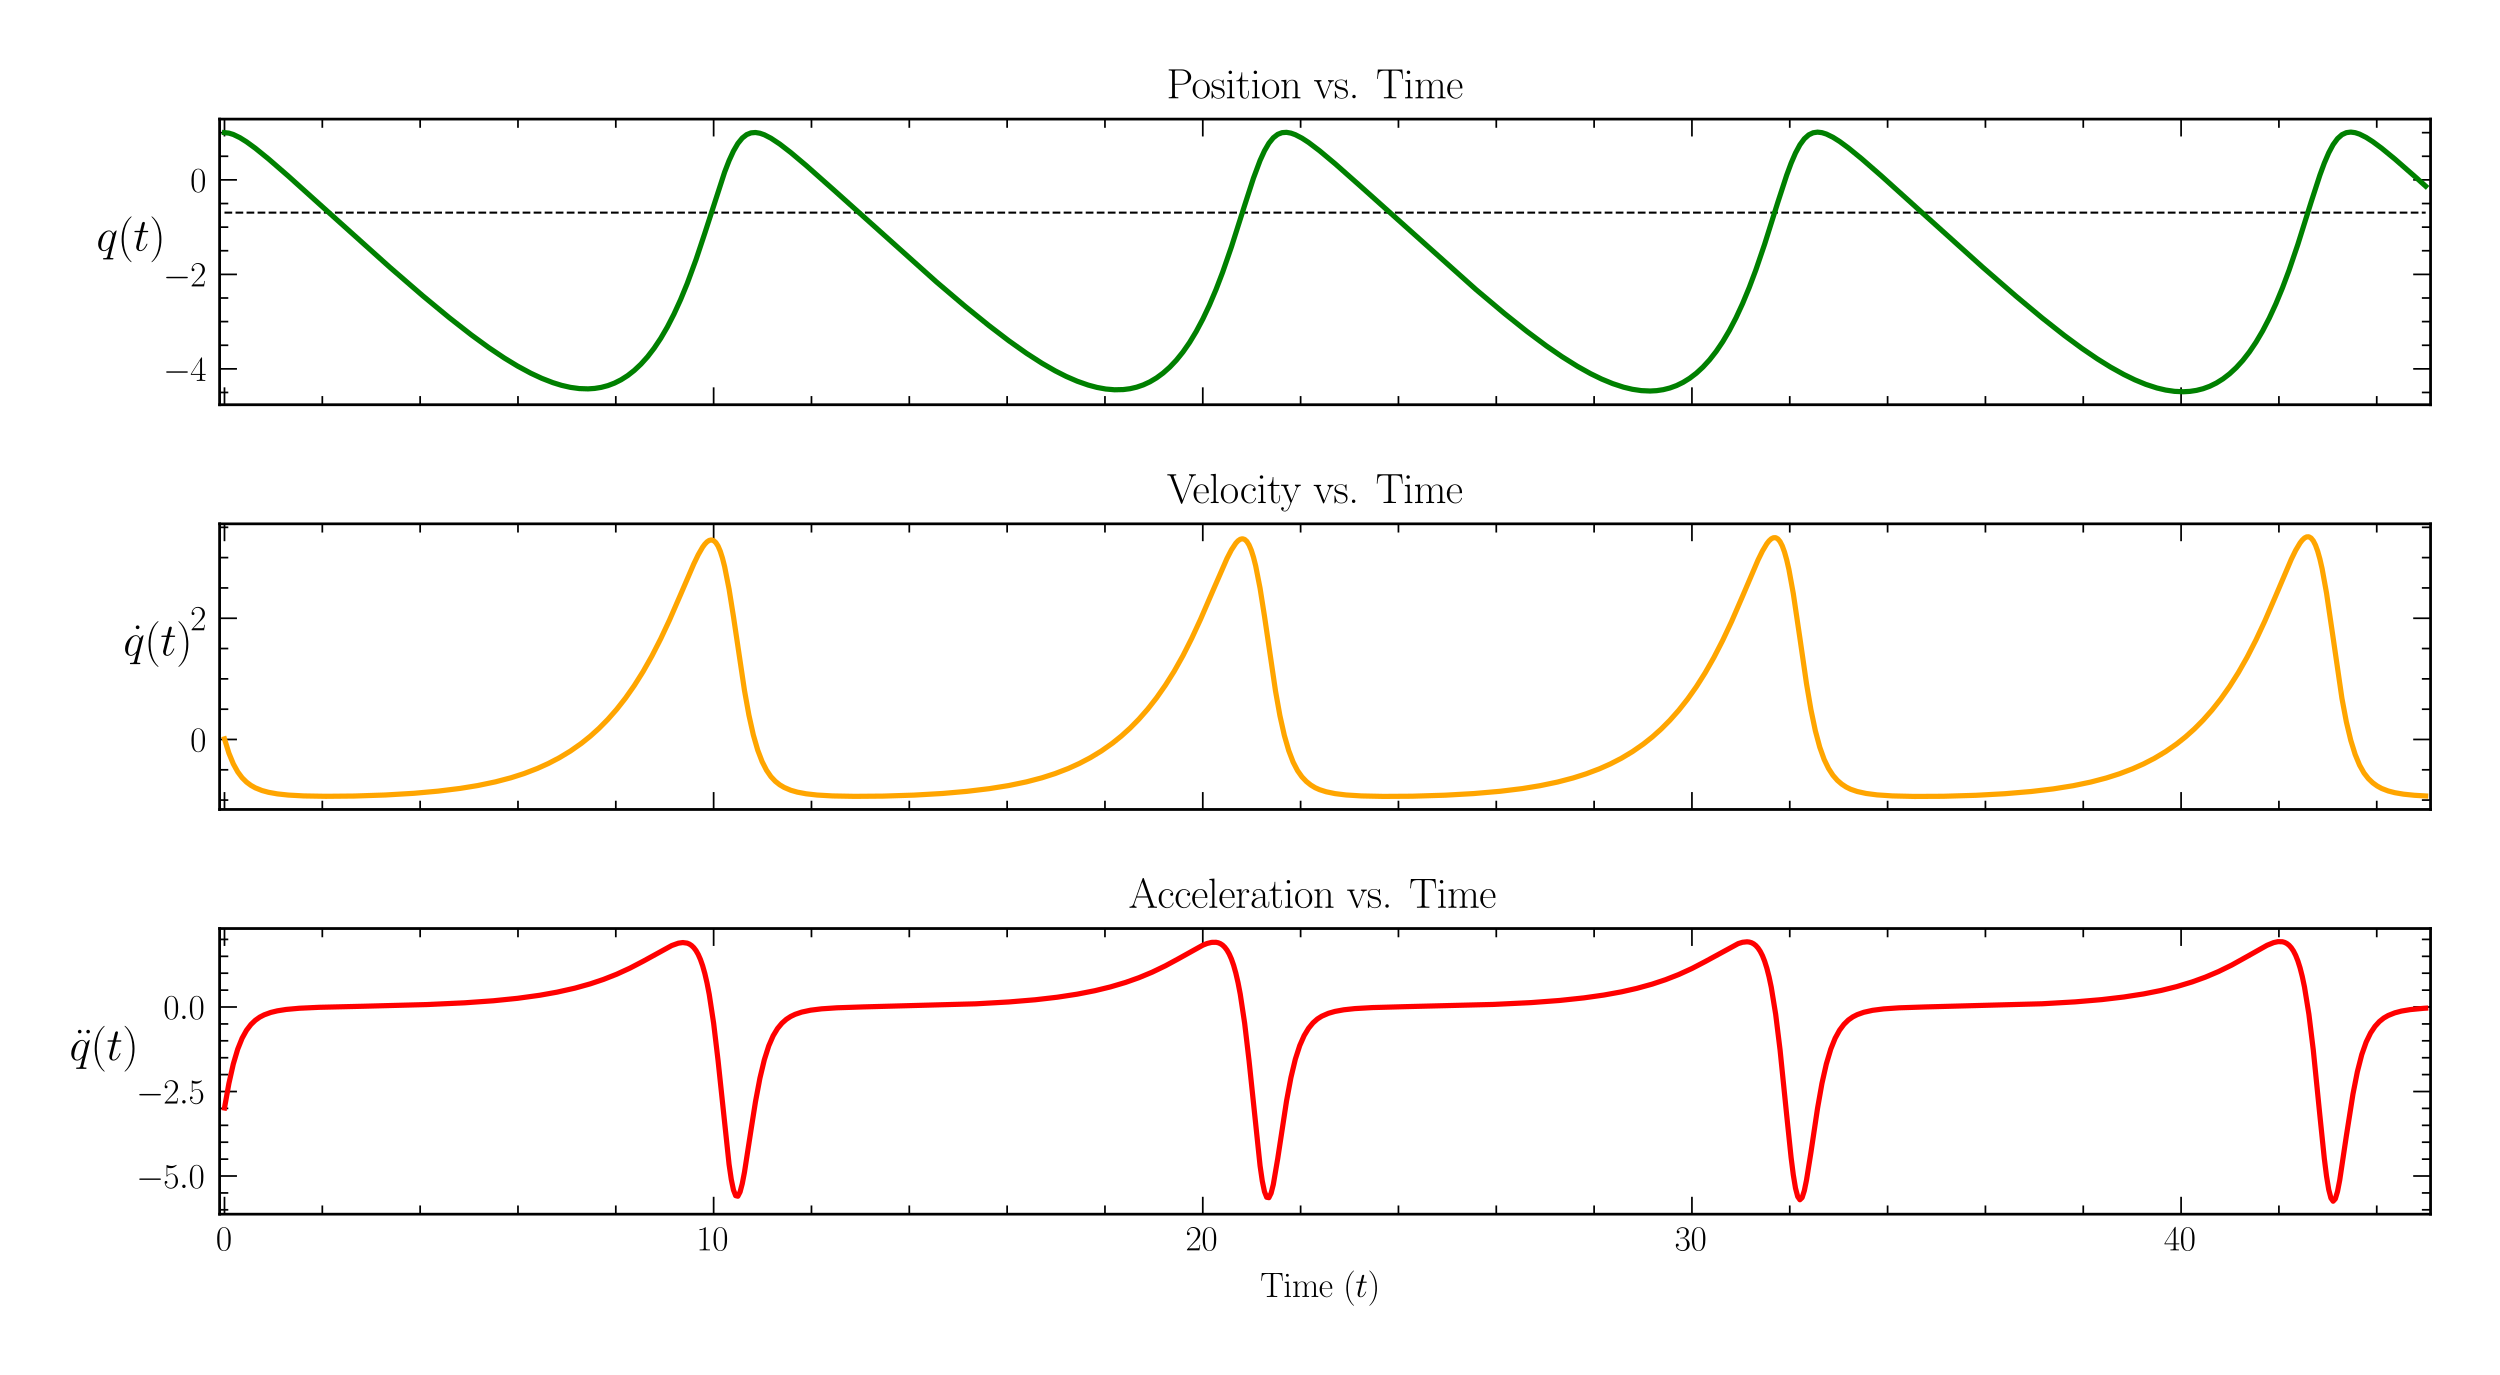 <?xml version="1.0" encoding="utf-8" standalone="no"?>
<!DOCTYPE svg PUBLIC "-//W3C//DTD SVG 1.1//EN"
  "http://www.w3.org/Graphics/SVG/1.1/DTD/svg11.dtd">
<svg xmlns:xlink="http://www.w3.org/1999/xlink" width="720pt" height="396pt" viewBox="0 0 720 396" xmlns="http://www.w3.org/2000/svg" version="1.1">
 <defs>
  <style type="text/css">*{stroke-linejoin: round; stroke-linecap: butt}</style>
 </defs>
 <g id="figure_1">
  <g id="patch_1">
   <path d="M 0 396 
L 720 396 
L 720 0 
L 0 0 
z
" style="fill: #ffffff"/>
  </g>
  <g id="axes_1">
   <g id="patch_2">
    <path d="M 63.244 116.561 
L 700 116.561 
L 700 34.302 
L 63.244 34.302 
z
" style="fill: #ffffff"/>
   </g>
   <g id="matplotlib.axis_1">
    <g id="xtick_1">
     <g id="line2d_1">
      <defs>
       <path id="mcd817f4004" d="M 0 0 
L 0 -5 
" style="stroke: #000000; stroke-width: 0.5"/>
      </defs>
      <g>
       <use xlink:href="#mcd817f4004" x="64.653" y="116.561" style="stroke: #000000; stroke-width: 0.5"/>
      </g>
     </g>
     <g id="line2d_2">
      <defs>
       <path id="m09b6bc37ac" d="M 0 0 
L 0 5 
" style="stroke: #000000; stroke-width: 0.5"/>
      </defs>
      <g>
       <use xlink:href="#m09b6bc37ac" x="64.653" y="34.302" style="stroke: #000000; stroke-width: 0.5"/>
      </g>
     </g>
    </g>
    <g id="xtick_2">
     <g id="line2d_3">
      <g>
       <use xlink:href="#mcd817f4004" x="205.528" y="116.561" style="stroke: #000000; stroke-width: 0.5"/>
      </g>
     </g>
     <g id="line2d_4">
      <g>
       <use xlink:href="#m09b6bc37ac" x="205.528" y="34.302" style="stroke: #000000; stroke-width: 0.5"/>
      </g>
     </g>
    </g>
    <g id="xtick_3">
     <g id="line2d_5">
      <g>
       <use xlink:href="#mcd817f4004" x="346.403" y="116.561" style="stroke: #000000; stroke-width: 0.5"/>
      </g>
     </g>
     <g id="line2d_6">
      <g>
       <use xlink:href="#m09b6bc37ac" x="346.403" y="34.302" style="stroke: #000000; stroke-width: 0.5"/>
      </g>
     </g>
    </g>
    <g id="xtick_4">
     <g id="line2d_7">
      <g>
       <use xlink:href="#mcd817f4004" x="487.278" y="116.561" style="stroke: #000000; stroke-width: 0.5"/>
      </g>
     </g>
     <g id="line2d_8">
      <g>
       <use xlink:href="#m09b6bc37ac" x="487.278" y="34.302" style="stroke: #000000; stroke-width: 0.5"/>
      </g>
     </g>
    </g>
    <g id="xtick_5">
     <g id="line2d_9">
      <g>
       <use xlink:href="#mcd817f4004" x="628.154" y="116.561" style="stroke: #000000; stroke-width: 0.5"/>
      </g>
     </g>
     <g id="line2d_10">
      <g>
       <use xlink:href="#m09b6bc37ac" x="628.154" y="34.302" style="stroke: #000000; stroke-width: 0.5"/>
      </g>
     </g>
    </g>
    <g id="xtick_6">
     <g id="line2d_11">
      <defs>
       <path id="md3e942d530" d="M 0 0 
L 0 -2.5 
" style="stroke: #000000; stroke-width: 0.5"/>
      </defs>
      <g>
       <use xlink:href="#md3e942d530" x="92.828" y="116.561" style="stroke: #000000; stroke-width: 0.5"/>
      </g>
     </g>
     <g id="line2d_12">
      <defs>
       <path id="mcbf5a56001" d="M 0 0 
L 0 2.5 
" style="stroke: #000000; stroke-width: 0.5"/>
      </defs>
      <g>
       <use xlink:href="#mcbf5a56001" x="92.828" y="34.302" style="stroke: #000000; stroke-width: 0.5"/>
      </g>
     </g>
    </g>
    <g id="xtick_7">
     <g id="line2d_13">
      <g>
       <use xlink:href="#md3e942d530" x="121.003" y="116.561" style="stroke: #000000; stroke-width: 0.5"/>
      </g>
     </g>
     <g id="line2d_14">
      <g>
       <use xlink:href="#mcbf5a56001" x="121.003" y="34.302" style="stroke: #000000; stroke-width: 0.5"/>
      </g>
     </g>
    </g>
    <g id="xtick_8">
     <g id="line2d_15">
      <g>
       <use xlink:href="#md3e942d530" x="149.178" y="116.561" style="stroke: #000000; stroke-width: 0.5"/>
      </g>
     </g>
     <g id="line2d_16">
      <g>
       <use xlink:href="#mcbf5a56001" x="149.178" y="34.302" style="stroke: #000000; stroke-width: 0.5"/>
      </g>
     </g>
    </g>
    <g id="xtick_9">
     <g id="line2d_17">
      <g>
       <use xlink:href="#md3e942d530" x="177.353" y="116.561" style="stroke: #000000; stroke-width: 0.5"/>
      </g>
     </g>
     <g id="line2d_18">
      <g>
       <use xlink:href="#mcbf5a56001" x="177.353" y="34.302" style="stroke: #000000; stroke-width: 0.5"/>
      </g>
     </g>
    </g>
    <g id="xtick_10">
     <g id="line2d_19">
      <g>
       <use xlink:href="#md3e942d530" x="233.703" y="116.561" style="stroke: #000000; stroke-width: 0.5"/>
      </g>
     </g>
     <g id="line2d_20">
      <g>
       <use xlink:href="#mcbf5a56001" x="233.703" y="34.302" style="stroke: #000000; stroke-width: 0.5"/>
      </g>
     </g>
    </g>
    <g id="xtick_11">
     <g id="line2d_21">
      <g>
       <use xlink:href="#md3e942d530" x="261.878" y="116.561" style="stroke: #000000; stroke-width: 0.5"/>
      </g>
     </g>
     <g id="line2d_22">
      <g>
       <use xlink:href="#mcbf5a56001" x="261.878" y="34.302" style="stroke: #000000; stroke-width: 0.5"/>
      </g>
     </g>
    </g>
    <g id="xtick_12">
     <g id="line2d_23">
      <g>
       <use xlink:href="#md3e942d530" x="290.053" y="116.561" style="stroke: #000000; stroke-width: 0.5"/>
      </g>
     </g>
     <g id="line2d_24">
      <g>
       <use xlink:href="#mcbf5a56001" x="290.053" y="34.302" style="stroke: #000000; stroke-width: 0.5"/>
      </g>
     </g>
    </g>
    <g id="xtick_13">
     <g id="line2d_25">
      <g>
       <use xlink:href="#md3e942d530" x="318.228" y="116.561" style="stroke: #000000; stroke-width: 0.5"/>
      </g>
     </g>
     <g id="line2d_26">
      <g>
       <use xlink:href="#mcbf5a56001" x="318.228" y="34.302" style="stroke: #000000; stroke-width: 0.5"/>
      </g>
     </g>
    </g>
    <g id="xtick_14">
     <g id="line2d_27">
      <g>
       <use xlink:href="#md3e942d530" x="374.578" y="116.561" style="stroke: #000000; stroke-width: 0.5"/>
      </g>
     </g>
     <g id="line2d_28">
      <g>
       <use xlink:href="#mcbf5a56001" x="374.578" y="34.302" style="stroke: #000000; stroke-width: 0.5"/>
      </g>
     </g>
    </g>
    <g id="xtick_15">
     <g id="line2d_29">
      <g>
       <use xlink:href="#md3e942d530" x="402.753" y="116.561" style="stroke: #000000; stroke-width: 0.5"/>
      </g>
     </g>
     <g id="line2d_30">
      <g>
       <use xlink:href="#mcbf5a56001" x="402.753" y="34.302" style="stroke: #000000; stroke-width: 0.5"/>
      </g>
     </g>
    </g>
    <g id="xtick_16">
     <g id="line2d_31">
      <g>
       <use xlink:href="#md3e942d530" x="430.928" y="116.561" style="stroke: #000000; stroke-width: 0.5"/>
      </g>
     </g>
     <g id="line2d_32">
      <g>
       <use xlink:href="#mcbf5a56001" x="430.928" y="34.302" style="stroke: #000000; stroke-width: 0.5"/>
      </g>
     </g>
    </g>
    <g id="xtick_17">
     <g id="line2d_33">
      <g>
       <use xlink:href="#md3e942d530" x="459.103" y="116.561" style="stroke: #000000; stroke-width: 0.5"/>
      </g>
     </g>
     <g id="line2d_34">
      <g>
       <use xlink:href="#mcbf5a56001" x="459.103" y="34.302" style="stroke: #000000; stroke-width: 0.5"/>
      </g>
     </g>
    </g>
    <g id="xtick_18">
     <g id="line2d_35">
      <g>
       <use xlink:href="#md3e942d530" x="515.453" y="116.561" style="stroke: #000000; stroke-width: 0.5"/>
      </g>
     </g>
     <g id="line2d_36">
      <g>
       <use xlink:href="#mcbf5a56001" x="515.453" y="34.302" style="stroke: #000000; stroke-width: 0.5"/>
      </g>
     </g>
    </g>
    <g id="xtick_19">
     <g id="line2d_37">
      <g>
       <use xlink:href="#md3e942d530" x="543.628" y="116.561" style="stroke: #000000; stroke-width: 0.5"/>
      </g>
     </g>
     <g id="line2d_38">
      <g>
       <use xlink:href="#mcbf5a56001" x="543.628" y="34.302" style="stroke: #000000; stroke-width: 0.5"/>
      </g>
     </g>
    </g>
    <g id="xtick_20">
     <g id="line2d_39">
      <g>
       <use xlink:href="#md3e942d530" x="571.804" y="116.561" style="stroke: #000000; stroke-width: 0.5"/>
      </g>
     </g>
     <g id="line2d_40">
      <g>
       <use xlink:href="#mcbf5a56001" x="571.804" y="34.302" style="stroke: #000000; stroke-width: 0.5"/>
      </g>
     </g>
    </g>
    <g id="xtick_21">
     <g id="line2d_41">
      <g>
       <use xlink:href="#md3e942d530" x="599.979" y="116.561" style="stroke: #000000; stroke-width: 0.5"/>
      </g>
     </g>
     <g id="line2d_42">
      <g>
       <use xlink:href="#mcbf5a56001" x="599.979" y="34.302" style="stroke: #000000; stroke-width: 0.5"/>
      </g>
     </g>
    </g>
    <g id="xtick_22">
     <g id="line2d_43">
      <g>
       <use xlink:href="#md3e942d530" x="656.329" y="116.561" style="stroke: #000000; stroke-width: 0.5"/>
      </g>
     </g>
     <g id="line2d_44">
      <g>
       <use xlink:href="#mcbf5a56001" x="656.329" y="34.302" style="stroke: #000000; stroke-width: 0.5"/>
      </g>
     </g>
    </g>
    <g id="xtick_23">
     <g id="line2d_45">
      <g>
       <use xlink:href="#md3e942d530" x="684.504" y="116.561" style="stroke: #000000; stroke-width: 0.5"/>
      </g>
     </g>
     <g id="line2d_46">
      <g>
       <use xlink:href="#mcbf5a56001" x="684.504" y="34.302" style="stroke: #000000; stroke-width: 0.5"/>
      </g>
     </g>
    </g>
   </g>
   <g id="matplotlib.axis_2">
    <g id="ytick_1">
     <g id="line2d_47">
      <defs>
       <path id="m786f08791e" d="M 0 0 
L 5 0 
" style="stroke: #000000; stroke-width: 0.5"/>
      </defs>
      <g>
       <use xlink:href="#m786f08791e" x="63.244" y="106.234" style="stroke: #000000; stroke-width: 0.5"/>
      </g>
     </g>
     <g id="line2d_48">
      <defs>
       <path id="meb17ba33e3" d="M 0 0 
L -5 0 
" style="stroke: #000000; stroke-width: 0.5"/>
      </defs>
      <g>
       <use xlink:href="#meb17ba33e3" x="700" y="106.234" style="stroke: #000000; stroke-width: 0.5"/>
      </g>
     </g>
     <g id="text_1">
      <!-- $\mathdefault{−4}$ -->
      <g transform="translate(47.014 109.693) scale(0.1 -0.1)">
       <defs>
        <path id="CMSY10-0" d="M 4218 1472 
C 4326 1472 4442 1472 4442 1600 
C 4442 1728 4326 1728 4218 1728 
L 755 1728 
C 646 1728 531 1728 531 1600 
C 531 1472 646 1472 755 1472 
L 4218 1472 
z
" transform="scale(0.016)"/>
        <path id="CMR17-34" d="M 2150 4122 
C 2150 4256 2144 4256 2029 4256 
L 128 1254 
L 128 1088 
L 1779 1088 
L 1779 457 
C 1779 224 1766 160 1318 160 
L 1197 160 
L 1197 0 
C 1402 0 1747 0 1965 0 
C 2182 0 2528 0 2733 0 
L 2733 160 
L 2611 160 
C 2163 160 2150 224 2150 457 
L 2150 1088 
L 2803 1088 
L 2803 1254 
L 2150 1254 
L 2150 4122 
z
M 1798 3703 
L 1798 1254 
L 256 1254 
L 1798 3703 
z
" transform="scale(0.016)"/>
       </defs>
       <use xlink:href="#CMSY10-0" transform="scale(0.996)"/>
       <use xlink:href="#CMR17-34" transform="translate(77.487 0) scale(0.996)"/>
      </g>
     </g>
    </g>
    <g id="ytick_2">
     <g id="line2d_49">
      <g>
       <use xlink:href="#m786f08791e" x="63.244" y="79.02" style="stroke: #000000; stroke-width: 0.5"/>
      </g>
     </g>
     <g id="line2d_50">
      <g>
       <use xlink:href="#meb17ba33e3" x="700" y="79.02" style="stroke: #000000; stroke-width: 0.5"/>
      </g>
     </g>
     <g id="text_2">
      <!-- $\mathdefault{−2}$ -->
      <g transform="translate(47.014 82.479) scale(0.1 -0.1)">
       <defs>
        <path id="CMR17-32" d="M 2669 989 
L 2554 989 
C 2490 536 2438 459 2413 420 
C 2381 369 1920 369 1830 369 
L 602 369 
C 832 619 1280 1072 1824 1597 
C 2214 1967 2669 2402 2669 3035 
C 2669 3790 2067 4224 1395 4224 
C 691 4224 262 3604 262 3030 
C 262 2780 448 2748 525 2748 
C 589 2748 781 2787 781 3010 
C 781 3207 614 3264 525 3264 
C 486 3264 448 3258 422 3245 
C 544 3790 915 4058 1306 4058 
C 1862 4058 2227 3617 2227 3035 
C 2227 2479 1901 2000 1536 1584 
L 262 146 
L 262 0 
L 2515 0 
L 2669 989 
z
" transform="scale(0.016)"/>
       </defs>
       <use xlink:href="#CMSY10-0" transform="scale(0.996)"/>
       <use xlink:href="#CMR17-32" transform="translate(77.487 0) scale(0.996)"/>
      </g>
     </g>
    </g>
    <g id="ytick_3">
     <g id="line2d_51">
      <g>
       <use xlink:href="#m786f08791e" x="63.244" y="51.806" style="stroke: #000000; stroke-width: 0.5"/>
      </g>
     </g>
     <g id="line2d_52">
      <g>
       <use xlink:href="#meb17ba33e3" x="700" y="51.806" style="stroke: #000000; stroke-width: 0.5"/>
      </g>
     </g>
     <g id="text_3">
      <!-- $\mathdefault{0}$ -->
      <g transform="translate(54.763 55.266) scale(0.1 -0.1)">
       <defs>
        <path id="CMR17-30" d="M 2688 2025 
C 2688 2416 2682 3080 2413 3591 
C 2176 4039 1798 4198 1466 4198 
C 1158 4198 768 4058 525 3597 
C 269 3118 243 2524 243 2025 
C 243 1661 250 1106 448 619 
C 723 -39 1216 -128 1466 -128 
C 1760 -128 2208 -7 2470 600 
C 2662 1042 2688 1559 2688 2025 
z
M 1466 -26 
C 1056 -26 813 325 723 812 
C 653 1188 653 1738 653 2096 
C 653 2588 653 2997 736 3387 
C 858 3929 1216 4096 1466 4096 
C 1728 4096 2067 3923 2189 3400 
C 2272 3036 2278 2607 2278 2096 
C 2278 1680 2278 1169 2202 792 
C 2067 95 1690 -26 1466 -26 
z
" transform="scale(0.016)"/>
       </defs>
       <use xlink:href="#CMR17-30" transform="scale(0.996)"/>
      </g>
     </g>
    </g>
    <g id="ytick_4">
     <g id="line2d_53">
      <defs>
       <path id="m179c1bd663" d="M 0 0 
L 2.5 0 
" style="stroke: #000000; stroke-width: 0.5"/>
      </defs>
      <g>
       <use xlink:href="#m179c1bd663" x="63.244" y="113.037" style="stroke: #000000; stroke-width: 0.5"/>
      </g>
     </g>
     <g id="line2d_54">
      <defs>
       <path id="m577ab609b6" d="M 0 0 
L -2.5 0 
" style="stroke: #000000; stroke-width: 0.5"/>
      </defs>
      <g>
       <use xlink:href="#m577ab609b6" x="700" y="113.037" style="stroke: #000000; stroke-width: 0.5"/>
      </g>
     </g>
    </g>
    <g id="ytick_5">
     <g id="line2d_55">
      <g>
       <use xlink:href="#m179c1bd663" x="63.244" y="99.43" style="stroke: #000000; stroke-width: 0.5"/>
      </g>
     </g>
     <g id="line2d_56">
      <g>
       <use xlink:href="#m577ab609b6" x="700" y="99.43" style="stroke: #000000; stroke-width: 0.5"/>
      </g>
     </g>
    </g>
    <g id="ytick_6">
     <g id="line2d_57">
      <g>
       <use xlink:href="#m179c1bd663" x="63.244" y="92.627" style="stroke: #000000; stroke-width: 0.5"/>
      </g>
     </g>
     <g id="line2d_58">
      <g>
       <use xlink:href="#m577ab609b6" x="700" y="92.627" style="stroke: #000000; stroke-width: 0.5"/>
      </g>
     </g>
    </g>
    <g id="ytick_7">
     <g id="line2d_59">
      <g>
       <use xlink:href="#m179c1bd663" x="63.244" y="85.823" style="stroke: #000000; stroke-width: 0.5"/>
      </g>
     </g>
     <g id="line2d_60">
      <g>
       <use xlink:href="#m577ab609b6" x="700" y="85.823" style="stroke: #000000; stroke-width: 0.5"/>
      </g>
     </g>
    </g>
    <g id="ytick_8">
     <g id="line2d_61">
      <g>
       <use xlink:href="#m179c1bd663" x="63.244" y="72.217" style="stroke: #000000; stroke-width: 0.5"/>
      </g>
     </g>
     <g id="line2d_62">
      <g>
       <use xlink:href="#m577ab609b6" x="700" y="72.217" style="stroke: #000000; stroke-width: 0.5"/>
      </g>
     </g>
    </g>
    <g id="ytick_9">
     <g id="line2d_63">
      <g>
       <use xlink:href="#m179c1bd663" x="63.244" y="65.413" style="stroke: #000000; stroke-width: 0.5"/>
      </g>
     </g>
     <g id="line2d_64">
      <g>
       <use xlink:href="#m577ab609b6" x="700" y="65.413" style="stroke: #000000; stroke-width: 0.5"/>
      </g>
     </g>
    </g>
    <g id="ytick_10">
     <g id="line2d_65">
      <g>
       <use xlink:href="#m179c1bd663" x="63.244" y="58.61" style="stroke: #000000; stroke-width: 0.5"/>
      </g>
     </g>
     <g id="line2d_66">
      <g>
       <use xlink:href="#m577ab609b6" x="700" y="58.61" style="stroke: #000000; stroke-width: 0.5"/>
      </g>
     </g>
    </g>
    <g id="ytick_11">
     <g id="line2d_67">
      <g>
       <use xlink:href="#m179c1bd663" x="63.244" y="45.003" style="stroke: #000000; stroke-width: 0.5"/>
      </g>
     </g>
     <g id="line2d_68">
      <g>
       <use xlink:href="#m577ab609b6" x="700" y="45.003" style="stroke: #000000; stroke-width: 0.5"/>
      </g>
     </g>
    </g>
    <g id="ytick_12">
     <g id="line2d_69">
      <g>
       <use xlink:href="#m179c1bd663" x="63.244" y="38.2" style="stroke: #000000; stroke-width: 0.5"/>
      </g>
     </g>
     <g id="line2d_70">
      <g>
       <use xlink:href="#m577ab609b6" x="700" y="38.2" style="stroke: #000000; stroke-width: 0.5"/>
      </g>
     </g>
    </g>
    <g id="text_4">
     <!-- $q(t)$ -->
     <g transform="translate(27.749 72.194) scale(0.13 -0.13)">
      <defs>
       <path id="CMMI12-71" d="M 2822 2759 
C 2822 2790 2797 2816 2765 2816 
C 2714 2816 2464 2585 2342 2362 
C 2227 2646 2029 2816 1754 2816 
C 1030 2816 250 1884 250 939 
C 250 307 621 -64 1056 -64 
C 1395 -64 1677 193 1811 339 
L 1818 333 
L 1574 -615 
L 1517 -842 
C 1459 -1031 1363 -1031 1062 -1031 
C 992 -1031 928 -1031 928 -1152 
C 928 -1197 966 -1216 1011 -1216 
C 1101 -1216 1216 -1216 1306 -1216 
L 1958 -1216 
C 2054 -1216 2163 -1216 2259 -1216 
C 2298 -1216 2374 -1216 2374 -1095 
C 2374 -1031 2323 -1031 2227 -1031 
C 1926 -1031 1907 -986 1907 -935 
C 1907 -904 1914 -898 1933 -815 
L 2822 2759 
z
M 1920 762 
C 1888 652 1888 640 1798 518 
C 1658 339 1376 64 1075 64 
C 813 64 666 301 666 678 
C 666 1030 864 1747 986 2016 
C 1203 2464 1504 2695 1754 2695 
C 2176 2695 2259 2170 2259 2119 
C 2259 2113 2240 2028 2234 2016 
L 1920 762 
z
" transform="scale(0.016)"/>
       <path id="CMR17-28" d="M 1958 -1561 
C 1958 -1555 1958 -1542 1939 -1523 
C 1645 -1224 858 -407 858 1581 
C 858 3569 1632 4379 1946 4697 
C 1946 4704 1958 4717 1958 4736 
C 1958 4755 1939 4768 1914 4768 
C 1843 4768 1299 4296 986 3594 
C 666 2887 576 2199 576 1588 
C 576 1128 621 351 1005 -471 
C 1312 -1135 1837 -1600 1914 -1600 
C 1946 -1600 1958 -1587 1958 -1561 
z
" transform="scale(0.016)"/>
       <path id="CMMI12-74" d="M 1286 2566 
L 1875 2566 
C 1997 2566 2061 2566 2061 2681 
C 2061 2752 2022 2752 1894 2752 
L 1331 2752 
L 1568 3692 
C 1594 3781 1594 3794 1594 3840 
C 1594 3943 1510 4000 1427 4000 
C 1376 4000 1229 3981 1178 3775 
L 928 2752 
L 326 2752 
C 198 2752 141 2752 141 2630 
C 141 2566 186 2566 307 2566 
L 877 2566 
L 454 881 
C 403 658 384 594 384 511 
C 384 211 595 -64 954 -64 
C 1600 -64 1946 868 1946 912 
C 1946 951 1920 970 1882 970 
C 1869 970 1843 970 1830 944 
C 1824 938 1818 931 1773 829 
C 1638 511 1344 64 973 64 
C 781 64 768 224 768 364 
C 768 370 768 492 787 568 
L 1286 2566 
z
" transform="scale(0.016)"/>
       <path id="CMR17-29" d="M 1683 1581 
C 1683 2040 1638 2817 1254 3639 
C 947 4303 422 4768 346 4768 
C 326 4768 301 4761 301 4729 
C 301 4717 307 4710 314 4697 
C 621 4378 1402 3568 1402 1584 
C 1402 -407 627 -1217 314 -1537 
C 307 -1549 301 -1556 301 -1568 
C 301 -1600 326 -1600 346 -1600 
C 416 -1600 960 -1128 1274 -426 
C 1594 281 1683 969 1683 1581 
z
" transform="scale(0.016)"/>
      </defs>
      <use xlink:href="#CMMI12-71" transform="scale(0.996)"/>
      <use xlink:href="#CMR17-28" transform="translate(46.826 0) scale(0.996)"/>
      <use xlink:href="#CMMI12-74" transform="translate(82.107 0) scale(0.996)"/>
      <use xlink:href="#CMR17-29" transform="translate(117.333 0) scale(0.996)"/>
     </g>
    </g>
   </g>
   <g id="LineCollection_1">
    <path d="M 64.653 61.238 
L 698.591 61.238 
" clip-path="url(#p85a7dc939e)" style="fill: none; stroke-dasharray: 2.22,0.96; stroke-dashoffset: 0; stroke: #000000; stroke-width: 0.6"/>
   </g>
   <g id="line2d_71">
    <path d="M 64.653 38.2 
L 65.922 38.338 
L 67.191 38.727 
L 69.095 39.649 
L 70.998 40.842 
L 73.537 42.693 
L 77.344 45.781 
L 83.055 50.736 
L 94.478 61.011 
L 112.246 76.957 
L 121.764 85.19 
L 129.379 91.484 
L 135.725 96.437 
L 140.801 100.133 
L 145.243 103.11 
L 149.051 105.426 
L 152.858 107.48 
L 156.031 108.959 
L 159.204 110.194 
L 161.742 110.98 
L 164.281 111.559 
L 166.819 111.907 
L 169.357 111.994 
L 171.261 111.867 
L 173.165 111.56 
L 175.068 111.054 
L 176.972 110.332 
L 178.876 109.374 
L 180.78 108.161 
L 182.683 106.669 
L 184.587 104.877 
L 186.491 102.757 
L 188.394 100.283 
L 190.298 97.426 
L 192.202 94.16 
L 194.106 90.457 
L 196.009 86.295 
L 197.913 81.663 
L 200.451 74.77 
L 202.99 67.146 
L 208.701 49.543 
L 209.97 46.265 
L 211.239 43.499 
L 212.508 41.32 
L 213.777 39.757 
L 215.047 38.763 
L 216.316 38.26 
L 217.585 38.16 
L 218.854 38.37 
L 220.123 38.815 
L 222.027 39.798 
L 224.565 41.481 
L 227.738 43.926 
L 232.18 47.663 
L 239.795 54.412 
L 269.62 81.133 
L 277.869 88.141 
L 284.85 93.796 
L 290.561 98.155 
L 295.637 101.749 
L 300.079 104.611 
L 303.887 106.802 
L 307.06 108.41 
L 310.232 109.786 
L 313.405 110.9 
L 315.944 111.579 
L 318.482 112.041 
L 321.02 112.256 
L 323.559 112.193 
L 325.462 111.943 
L 327.366 111.5 
L 329.27 110.847 
L 331.173 109.966 
L 333.077 108.835 
L 334.981 107.435 
L 336.885 105.747 
L 338.788 103.739 
L 340.692 101.379 
L 342.596 98.638 
L 344.499 95.489 
L 346.403 91.91 
L 348.307 87.882 
L 350.211 83.388 
L 352.114 78.422 
L 354.653 71.104 
L 358.46 59.128 
L 360.998 51.301 
L 362.902 46.211 
L 364.171 43.43 
L 365.44 41.247 
L 366.709 39.679 
L 367.979 38.691 
L 369.248 38.204 
L 370.517 38.116 
L 371.786 38.337 
L 373.055 38.793 
L 374.959 39.782 
L 376.863 41.021 
L 380.036 43.421 
L 384.478 47.132 
L 391.458 53.302 
L 425.09 83.394 
L 433.34 90.332 
L 439.685 95.391 
L 445.397 99.648 
L 449.839 102.706 
L 454.281 105.489 
L 458.088 107.613 
L 461.261 109.161 
L 464.434 110.474 
L 467.607 111.514 
L 470.145 112.12 
L 472.683 112.496 
L 475.221 112.611 
L 477.125 112.507 
L 479.029 112.222 
L 480.933 111.74 
L 482.836 111.043 
L 484.74 110.113 
L 486.644 108.93 
L 488.548 107.473 
L 490.451 105.719 
L 492.355 103.64 
L 494.259 101.209 
L 496.162 98.397 
L 498.066 95.177 
L 499.97 91.522 
L 501.874 87.407 
L 503.777 82.818 
L 505.681 77.753 
L 508.219 70.314 
L 512.027 58.223 
L 514.565 50.445 
L 515.834 47.011 
L 517.103 44.066 
L 518.372 41.706 
L 519.642 39.971 
L 520.911 38.839 
L 522.18 38.235 
L 523.449 38.054 
L 524.718 38.202 
L 525.987 38.601 
L 527.891 39.532 
L 529.795 40.732 
L 532.333 42.597 
L 536.141 45.705 
L 541.852 50.68 
L 553.909 61.562 
L 571.042 76.98 
L 580.561 85.254 
L 588.176 91.598 
L 594.521 96.599 
L 599.598 100.339 
L 604.04 103.362 
L 607.847 105.728 
L 611.655 107.845 
L 614.828 109.39 
L 618 110.7 
L 621.173 111.735 
L 623.712 112.336 
L 626.25 112.709 
L 628.788 112.822 
L 630.692 112.716 
L 632.596 112.429 
L 634.499 111.946 
L 636.403 111.247 
L 638.307 110.313 
L 640.211 109.125 
L 642.114 107.661 
L 644.018 105.898 
L 645.922 103.811 
L 647.825 101.371 
L 649.729 98.55 
L 651.633 95.32 
L 653.537 91.653 
L 655.44 87.525 
L 657.344 82.922 
L 659.248 77.84 
L 661.786 70.373 
L 665.593 58.231 
L 668.132 50.425 
L 669.401 46.977 
L 670.67 44.02 
L 671.939 41.652 
L 673.208 39.915 
L 674.477 38.791 
L 675.747 38.205 
L 677.016 38.041 
L 678.285 38.206 
L 679.554 38.623 
L 681.458 39.58 
L 683.361 40.798 
L 685.9 42.676 
L 689.707 45.792 
L 696.053 51.339 
L 698.591 53.614 
L 698.591 53.614 
" clip-path="url(#p85a7dc939e)" style="fill: none; stroke: #008000; stroke-width: 1.5; stroke-linecap: square"/>
   </g>
   <g id="patch_3">
    <path d="M 63.244 116.561 
L 63.244 34.302 
" style="fill: none; stroke: #000000; stroke-width: 0.8; stroke-linejoin: miter; stroke-linecap: square"/>
   </g>
   <g id="patch_4">
    <path d="M 700 116.561 
L 700 34.302 
" style="fill: none; stroke: #000000; stroke-width: 0.8; stroke-linejoin: miter; stroke-linecap: square"/>
   </g>
   <g id="patch_5">
    <path d="M 63.244 116.561 
L 700 116.561 
" style="fill: none; stroke: #000000; stroke-width: 0.8; stroke-linejoin: miter; stroke-linecap: square"/>
   </g>
   <g id="patch_6">
    <path d="M 63.244 34.302 
L 700 34.302 
" style="fill: none; stroke: #000000; stroke-width: 0.8; stroke-linejoin: miter; stroke-linecap: square"/>
   </g>
   <g id="text_5">
    <!-- Position vs. Time -->
    <g transform="translate(335.953 28.302) scale(0.12 -0.12)">
     <defs>
      <path id="CMR17-50" d="M 1267 2042 
L 2291 2042 
C 3117 2042 3718 2578 3718 3184 
C 3718 3791 3130 4352 2291 4352 
L 333 4352 
L 333 4186 
C 774 4186 845 4186 845 3899 
L 845 446 
C 845 160 774 160 333 160 
L 333 0 
C 518 0 858 0 1056 0 
C 1254 0 1594 0 1779 0 
L 1779 160 
C 1338 160 1267 160 1267 446 
L 1267 2042 
z
M 1254 2176 
L 1254 3938 
C 1254 4155 1267 4186 1523 4186 
L 2170 4186 
C 2995 4186 3232 3714 3232 3184 
C 3232 2604 2950 2176 2170 2176 
L 1254 2176 
z
" transform="scale(0.016)"/>
      <path id="CMR17-6f" d="M 2758 1356 
C 2758 2176 2163 2816 1466 2816 
C 768 2816 173 2176 173 1356 
C 173 551 768 -64 1466 -64 
C 2163 -64 2758 551 2758 1356 
z
M 1466 51 
C 1165 51 909 230 762 480 
C 602 767 582 1126 582 1408 
C 582 1677 595 2010 762 2298 
C 890 2509 1139 2714 1466 2714 
C 1754 2714 1997 2554 2150 2330 
C 2349 2029 2349 1607 2349 1408 
C 2349 1158 2336 775 2163 467 
C 1984 173 1709 51 1466 51 
z
" transform="scale(0.016)"/>
      <path id="CMR17-73" d="M 1978 2697 
C 1978 2813 1971 2819 1933 2819 
C 1907 2819 1901 2813 1824 2717 
C 1805 2691 1747 2626 1728 2601 
C 1523 2819 1235 2819 1126 2819 
C 416 2819 160 2447 160 2076 
C 160 1498 813 1365 998 1325 
C 1402 1243 1542 1217 1677 1101 
C 1760 1025 1901 884 1901 654 
C 1901 384 1747 38 1158 38 
C 602 38 403 460 288 1021 
C 269 1110 269 1117 218 1117 
C 166 1117 160 1110 160 983 
L 160 63 
C 160 -51 166 -58 205 -58 
C 237 -58 243 -51 275 0 
C 314 57 410 211 448 276 
C 576 103 800 -64 1158 -64 
C 1792 -64 2131 283 2131 784 
C 2131 1112 1958 1285 1875 1362 
C 1683 1561 1459 1606 1190 1657 
C 838 1735 390 1825 390 2217 
C 390 2383 480 2737 1126 2737 
C 1811 2737 1850 2094 1862 1888 
C 1869 1856 1901 1849 1920 1849 
C 1978 1849 1978 1869 1978 1978 
L 1978 2697 
z
" transform="scale(0.016)"/>
      <path id="CMR17-69" d="M 992 3909 
C 992 4049 877 4170 730 4170 
C 589 4170 467 4056 467 3909 
C 467 3769 582 3648 730 3648 
C 870 3648 992 3763 992 3909 
z
M 243 2706 
L 243 2541 
C 602 2541 653 2502 653 2197 
L 653 427 
C 653 184 627 153 218 153 
L 218 -13 
C 371 0 646 0 806 0 
C 960 0 1222 0 1370 -13 
L 1370 153 
C 992 153 979 191 979 420 
L 979 2776 
L 243 2706 
z
" transform="scale(0.016)"/>
      <path id="CMR17-74" d="M 966 2560 
L 1862 2560 
L 1862 2725 
L 966 2725 
L 966 3904 
L 851 3904 
C 838 3245 614 2668 70 2668 
L 70 2560 
L 627 2560 
L 627 771 
C 627 650 627 -64 1370 -64 
C 1747 -64 1965 306 1965 777 
L 1965 1140 
L 1850 1140 
L 1850 783 
C 1850 344 1677 51 1408 51 
C 1222 51 966 178 966 758 
L 966 2560 
z
" transform="scale(0.016)"/>
      <path id="CMR17-6e" d="M 2656 1933 
C 2656 2259 2592 2790 1837 2790 
C 1331 2790 1069 2400 973 2144 
L 966 2144 
L 966 2790 
L 211 2720 
L 211 2554 
C 589 2554 646 2515 646 2208 
L 646 428 
C 646 184 621 153 211 153 
L 211 -13 
C 365 0 646 0 813 0 
C 979 0 1267 0 1421 -13 
L 1421 153 
C 1011 153 986 178 986 428 
L 986 1658 
C 986 2247 1344 2688 1792 2688 
C 2266 2688 2317 2266 2317 1958 
L 2317 428 
C 2317 184 2291 153 1882 153 
L 1882 -13 
C 2035 0 2317 0 2483 0 
C 2650 0 2938 0 3091 -13 
L 3091 153 
C 2682 153 2656 178 2656 428 
L 2656 1933 
z
" transform="scale(0.016)"/>
      <path id="CMR17-76" d="M 2502 2163 
C 2560 2304 2662 2560 3034 2560 
L 3034 2726 
C 2912 2726 2752 2726 2630 2726 
C 2496 2726 2285 2726 2157 2732 
L 2157 2566 
C 2317 2553 2406 2477 2406 2311 
C 2406 2253 2406 2240 2368 2151 
L 1664 377 
L 902 2286 
C 864 2369 864 2381 864 2407 
C 864 2560 1075 2560 1171 2560 
L 1171 2732 
C 1018 2726 736 2726 576 2726 
C 403 2726 205 2726 64 2732 
L 64 2560 
C 307 2560 442 2560 518 2362 
L 1446 44 
C 1485 -51 1491 -64 1549 -64 
C 1606 -64 1613 -51 1651 44 
L 2502 2163 
z
" transform="scale(0.016)"/>
      <path id="CMR17-2e" d="M 1062 261 
C 1062 420 934 522 800 522 
C 672 522 538 420 538 261 
C 538 102 666 0 800 0 
C 928 0 1062 102 1062 261 
z
" transform="scale(0.016)"/>
      <path id="CMR17-54" d="M 3981 4326 
L 288 4326 
L 179 2918 
L 294 2918 
C 378 3976 467 4160 1453 4160 
C 1568 4160 1754 4160 1805 4154 
C 1926 4135 1926 4058 1926 3912 
L 1926 459 
C 1926 230 1907 160 1376 160 
L 1197 160 
L 1197 0 
C 1504 0 1824 0 2138 0 
C 2451 0 2771 0 3078 0 
L 3078 160 
L 2899 160 
C 2368 160 2349 230 2349 459 
L 2349 3912 
C 2349 4052 2349 4129 2464 4154 
C 2515 4160 2701 4160 2816 4160 
C 3795 4160 3891 3976 3974 2918 
L 4090 2918 
L 3981 4326 
z
" transform="scale(0.016)"/>
      <path id="CMR17-6d" d="M 4326 1933 
C 4326 2252 4269 2790 3507 2790 
C 3072 2790 2771 2496 2656 2151 
L 2650 2151 
C 2573 2676 2195 2790 1837 2790 
C 1331 2790 1069 2400 973 2144 
L 966 2144 
L 966 2790 
L 211 2720 
L 211 2554 
C 589 2554 646 2515 646 2208 
L 646 428 
C 646 184 621 153 211 153 
L 211 -13 
C 365 0 646 0 813 0 
C 979 0 1267 0 1421 -13 
L 1421 153 
C 1011 153 986 178 986 428 
L 986 1658 
C 986 2247 1344 2688 1792 2688 
C 2266 2688 2317 2266 2317 1958 
L 2317 428 
C 2317 184 2291 153 1882 153 
L 1882 -13 
C 2035 0 2317 0 2483 0 
C 2650 0 2938 0 3091 -13 
L 3091 153 
C 2682 153 2656 178 2656 428 
L 2656 1658 
C 2656 2247 3014 2688 3462 2688 
C 3936 2688 3987 2266 3987 1958 
L 3987 428 
C 3987 184 3962 153 3552 153 
L 3552 -13 
C 3706 0 3987 0 4154 0 
C 4320 0 4608 0 4762 -13 
L 4762 153 
C 4352 153 4326 178 4326 428 
L 4326 1933 
z
" transform="scale(0.016)"/>
      <path id="CMR17-65" d="M 2438 1472 
C 2464 1498 2464 1511 2464 1576 
C 2464 2238 2118 2816 1389 2816 
C 710 2816 173 2169 173 1383 
C 173 551 781 -64 1459 -64 
C 2176 -64 2458 607 2458 740 
C 2458 784 2419 784 2406 784 
C 2362 784 2355 771 2330 696 
C 2189 265 1837 51 1504 51 
C 1229 51 954 203 781 480 
C 582 803 582 1176 582 1472 
L 2438 1472 
z
M 589 1568 
C 634 2505 1126 2714 1382 2714 
C 1818 2714 2112 2297 2118 1568 
L 589 1568 
z
" transform="scale(0.016)"/>
     </defs>
     <use xlink:href="#CMR17-50" transform="scale(0.996)"/>
     <use xlink:href="#CMR17-6f" transform="translate(59.984 0) scale(0.996)"/>
     <use xlink:href="#CMR17-73" transform="translate(105.674 0) scale(0.996)"/>
     <use xlink:href="#CMR17-69" transform="translate(141.476 0) scale(0.996)"/>
     <use xlink:href="#CMR17-74" transform="translate(166.347 0) scale(0.996)"/>
     <use xlink:href="#CMR17-69" transform="translate(201.627 0) scale(0.996)"/>
     <use xlink:href="#CMR17-6f" transform="translate(226.499 0) scale(0.996)"/>
     <use xlink:href="#CMR17-6e" transform="translate(272.189 0) scale(0.996)"/>
     <use xlink:href="#CMR17-76" transform="translate(353.16 0) scale(0.996)"/>
     <use xlink:href="#CMR17-73" transform="translate(401.453 0) scale(0.996)"/>
     <use xlink:href="#CMR17-2e" transform="translate(437.255 0) scale(0.996)"/>
     <use xlink:href="#CMR17-54" transform="translate(502.611 0) scale(0.996)"/>
     <use xlink:href="#CMR17-69" transform="translate(569.121 0) scale(0.996)"/>
     <use xlink:href="#CMR17-6d" transform="translate(593.992 0) scale(0.996)"/>
     <use xlink:href="#CMR17-65" transform="translate(670.912 0) scale(0.996)"/>
    </g>
   </g>
  </g>
  <g id="axes_2">
   <g id="patch_7">
    <path d="M 63.244 233.121 
L 700 233.121 
L 700 150.863 
L 63.244 150.863 
z
" style="fill: #ffffff"/>
   </g>
   <g id="matplotlib.axis_3">
    <g id="xtick_24">
     <g id="line2d_72">
      <g>
       <use xlink:href="#mcd817f4004" x="64.653" y="233.121" style="stroke: #000000; stroke-width: 0.5"/>
      </g>
     </g>
     <g id="line2d_73">
      <g>
       <use xlink:href="#m09b6bc37ac" x="64.653" y="150.863" style="stroke: #000000; stroke-width: 0.5"/>
      </g>
     </g>
    </g>
    <g id="xtick_25">
     <g id="line2d_74">
      <g>
       <use xlink:href="#mcd817f4004" x="205.528" y="233.121" style="stroke: #000000; stroke-width: 0.5"/>
      </g>
     </g>
     <g id="line2d_75">
      <g>
       <use xlink:href="#m09b6bc37ac" x="205.528" y="150.863" style="stroke: #000000; stroke-width: 0.5"/>
      </g>
     </g>
    </g>
    <g id="xtick_26">
     <g id="line2d_76">
      <g>
       <use xlink:href="#mcd817f4004" x="346.403" y="233.121" style="stroke: #000000; stroke-width: 0.5"/>
      </g>
     </g>
     <g id="line2d_77">
      <g>
       <use xlink:href="#m09b6bc37ac" x="346.403" y="150.863" style="stroke: #000000; stroke-width: 0.5"/>
      </g>
     </g>
    </g>
    <g id="xtick_27">
     <g id="line2d_78">
      <g>
       <use xlink:href="#mcd817f4004" x="487.278" y="233.121" style="stroke: #000000; stroke-width: 0.5"/>
      </g>
     </g>
     <g id="line2d_79">
      <g>
       <use xlink:href="#m09b6bc37ac" x="487.278" y="150.863" style="stroke: #000000; stroke-width: 0.5"/>
      </g>
     </g>
    </g>
    <g id="xtick_28">
     <g id="line2d_80">
      <g>
       <use xlink:href="#mcd817f4004" x="628.154" y="233.121" style="stroke: #000000; stroke-width: 0.5"/>
      </g>
     </g>
     <g id="line2d_81">
      <g>
       <use xlink:href="#m09b6bc37ac" x="628.154" y="150.863" style="stroke: #000000; stroke-width: 0.5"/>
      </g>
     </g>
    </g>
    <g id="xtick_29">
     <g id="line2d_82">
      <g>
       <use xlink:href="#md3e942d530" x="92.828" y="233.121" style="stroke: #000000; stroke-width: 0.5"/>
      </g>
     </g>
     <g id="line2d_83">
      <g>
       <use xlink:href="#mcbf5a56001" x="92.828" y="150.863" style="stroke: #000000; stroke-width: 0.5"/>
      </g>
     </g>
    </g>
    <g id="xtick_30">
     <g id="line2d_84">
      <g>
       <use xlink:href="#md3e942d530" x="121.003" y="233.121" style="stroke: #000000; stroke-width: 0.5"/>
      </g>
     </g>
     <g id="line2d_85">
      <g>
       <use xlink:href="#mcbf5a56001" x="121.003" y="150.863" style="stroke: #000000; stroke-width: 0.5"/>
      </g>
     </g>
    </g>
    <g id="xtick_31">
     <g id="line2d_86">
      <g>
       <use xlink:href="#md3e942d530" x="149.178" y="233.121" style="stroke: #000000; stroke-width: 0.5"/>
      </g>
     </g>
     <g id="line2d_87">
      <g>
       <use xlink:href="#mcbf5a56001" x="149.178" y="150.863" style="stroke: #000000; stroke-width: 0.5"/>
      </g>
     </g>
    </g>
    <g id="xtick_32">
     <g id="line2d_88">
      <g>
       <use xlink:href="#md3e942d530" x="177.353" y="233.121" style="stroke: #000000; stroke-width: 0.5"/>
      </g>
     </g>
     <g id="line2d_89">
      <g>
       <use xlink:href="#mcbf5a56001" x="177.353" y="150.863" style="stroke: #000000; stroke-width: 0.5"/>
      </g>
     </g>
    </g>
    <g id="xtick_33">
     <g id="line2d_90">
      <g>
       <use xlink:href="#md3e942d530" x="233.703" y="233.121" style="stroke: #000000; stroke-width: 0.5"/>
      </g>
     </g>
     <g id="line2d_91">
      <g>
       <use xlink:href="#mcbf5a56001" x="233.703" y="150.863" style="stroke: #000000; stroke-width: 0.5"/>
      </g>
     </g>
    </g>
    <g id="xtick_34">
     <g id="line2d_92">
      <g>
       <use xlink:href="#md3e942d530" x="261.878" y="233.121" style="stroke: #000000; stroke-width: 0.5"/>
      </g>
     </g>
     <g id="line2d_93">
      <g>
       <use xlink:href="#mcbf5a56001" x="261.878" y="150.863" style="stroke: #000000; stroke-width: 0.5"/>
      </g>
     </g>
    </g>
    <g id="xtick_35">
     <g id="line2d_94">
      <g>
       <use xlink:href="#md3e942d530" x="290.053" y="233.121" style="stroke: #000000; stroke-width: 0.5"/>
      </g>
     </g>
     <g id="line2d_95">
      <g>
       <use xlink:href="#mcbf5a56001" x="290.053" y="150.863" style="stroke: #000000; stroke-width: 0.5"/>
      </g>
     </g>
    </g>
    <g id="xtick_36">
     <g id="line2d_96">
      <g>
       <use xlink:href="#md3e942d530" x="318.228" y="233.121" style="stroke: #000000; stroke-width: 0.5"/>
      </g>
     </g>
     <g id="line2d_97">
      <g>
       <use xlink:href="#mcbf5a56001" x="318.228" y="150.863" style="stroke: #000000; stroke-width: 0.5"/>
      </g>
     </g>
    </g>
    <g id="xtick_37">
     <g id="line2d_98">
      <g>
       <use xlink:href="#md3e942d530" x="374.578" y="233.121" style="stroke: #000000; stroke-width: 0.5"/>
      </g>
     </g>
     <g id="line2d_99">
      <g>
       <use xlink:href="#mcbf5a56001" x="374.578" y="150.863" style="stroke: #000000; stroke-width: 0.5"/>
      </g>
     </g>
    </g>
    <g id="xtick_38">
     <g id="line2d_100">
      <g>
       <use xlink:href="#md3e942d530" x="402.753" y="233.121" style="stroke: #000000; stroke-width: 0.5"/>
      </g>
     </g>
     <g id="line2d_101">
      <g>
       <use xlink:href="#mcbf5a56001" x="402.753" y="150.863" style="stroke: #000000; stroke-width: 0.5"/>
      </g>
     </g>
    </g>
    <g id="xtick_39">
     <g id="line2d_102">
      <g>
       <use xlink:href="#md3e942d530" x="430.928" y="233.121" style="stroke: #000000; stroke-width: 0.5"/>
      </g>
     </g>
     <g id="line2d_103">
      <g>
       <use xlink:href="#mcbf5a56001" x="430.928" y="150.863" style="stroke: #000000; stroke-width: 0.5"/>
      </g>
     </g>
    </g>
    <g id="xtick_40">
     <g id="line2d_104">
      <g>
       <use xlink:href="#md3e942d530" x="459.103" y="233.121" style="stroke: #000000; stroke-width: 0.5"/>
      </g>
     </g>
     <g id="line2d_105">
      <g>
       <use xlink:href="#mcbf5a56001" x="459.103" y="150.863" style="stroke: #000000; stroke-width: 0.5"/>
      </g>
     </g>
    </g>
    <g id="xtick_41">
     <g id="line2d_106">
      <g>
       <use xlink:href="#md3e942d530" x="515.453" y="233.121" style="stroke: #000000; stroke-width: 0.5"/>
      </g>
     </g>
     <g id="line2d_107">
      <g>
       <use xlink:href="#mcbf5a56001" x="515.453" y="150.863" style="stroke: #000000; stroke-width: 0.5"/>
      </g>
     </g>
    </g>
    <g id="xtick_42">
     <g id="line2d_108">
      <g>
       <use xlink:href="#md3e942d530" x="543.628" y="233.121" style="stroke: #000000; stroke-width: 0.5"/>
      </g>
     </g>
     <g id="line2d_109">
      <g>
       <use xlink:href="#mcbf5a56001" x="543.628" y="150.863" style="stroke: #000000; stroke-width: 0.5"/>
      </g>
     </g>
    </g>
    <g id="xtick_43">
     <g id="line2d_110">
      <g>
       <use xlink:href="#md3e942d530" x="571.804" y="233.121" style="stroke: #000000; stroke-width: 0.5"/>
      </g>
     </g>
     <g id="line2d_111">
      <g>
       <use xlink:href="#mcbf5a56001" x="571.804" y="150.863" style="stroke: #000000; stroke-width: 0.5"/>
      </g>
     </g>
    </g>
    <g id="xtick_44">
     <g id="line2d_112">
      <g>
       <use xlink:href="#md3e942d530" x="599.979" y="233.121" style="stroke: #000000; stroke-width: 0.5"/>
      </g>
     </g>
     <g id="line2d_113">
      <g>
       <use xlink:href="#mcbf5a56001" x="599.979" y="150.863" style="stroke: #000000; stroke-width: 0.5"/>
      </g>
     </g>
    </g>
    <g id="xtick_45">
     <g id="line2d_114">
      <g>
       <use xlink:href="#md3e942d530" x="656.329" y="233.121" style="stroke: #000000; stroke-width: 0.5"/>
      </g>
     </g>
     <g id="line2d_115">
      <g>
       <use xlink:href="#mcbf5a56001" x="656.329" y="150.863" style="stroke: #000000; stroke-width: 0.5"/>
      </g>
     </g>
    </g>
    <g id="xtick_46">
     <g id="line2d_116">
      <g>
       <use xlink:href="#md3e942d530" x="684.504" y="233.121" style="stroke: #000000; stroke-width: 0.5"/>
      </g>
     </g>
     <g id="line2d_117">
      <g>
       <use xlink:href="#mcbf5a56001" x="684.504" y="150.863" style="stroke: #000000; stroke-width: 0.5"/>
      </g>
     </g>
    </g>
   </g>
   <g id="matplotlib.axis_4">
    <g id="ytick_13">
     <g id="line2d_118">
      <g>
       <use xlink:href="#m786f08791e" x="63.244" y="212.97" style="stroke: #000000; stroke-width: 0.5"/>
      </g>
     </g>
     <g id="line2d_119">
      <g>
       <use xlink:href="#meb17ba33e3" x="700" y="212.97" style="stroke: #000000; stroke-width: 0.5"/>
      </g>
     </g>
     <g id="text_6">
      <!-- $\mathdefault{0}$ -->
      <g transform="translate(54.763 216.429) scale(0.1 -0.1)">
       <use xlink:href="#CMR17-30" transform="scale(0.996)"/>
      </g>
     </g>
    </g>
    <g id="ytick_14">
     <g id="line2d_120">
      <g>
       <use xlink:href="#m786f08791e" x="63.244" y="178.052" style="stroke: #000000; stroke-width: 0.5"/>
      </g>
     </g>
     <g id="line2d_121">
      <g>
       <use xlink:href="#meb17ba33e3" x="700" y="178.052" style="stroke: #000000; stroke-width: 0.5"/>
      </g>
     </g>
     <g id="text_7">
      <!-- $\mathdefault{2}$ -->
      <g transform="translate(54.763 181.512) scale(0.1 -0.1)">
       <use xlink:href="#CMR17-32" transform="scale(0.996)"/>
      </g>
     </g>
    </g>
    <g id="ytick_15">
     <g id="line2d_122">
      <g>
       <use xlink:href="#m179c1bd663" x="63.244" y="230.428" style="stroke: #000000; stroke-width: 0.5"/>
      </g>
     </g>
     <g id="line2d_123">
      <g>
       <use xlink:href="#m577ab609b6" x="700" y="230.428" style="stroke: #000000; stroke-width: 0.5"/>
      </g>
     </g>
    </g>
    <g id="ytick_16">
     <g id="line2d_124">
      <g>
       <use xlink:href="#m179c1bd663" x="63.244" y="221.699" style="stroke: #000000; stroke-width: 0.5"/>
      </g>
     </g>
     <g id="line2d_125">
      <g>
       <use xlink:href="#m577ab609b6" x="700" y="221.699" style="stroke: #000000; stroke-width: 0.5"/>
      </g>
     </g>
    </g>
    <g id="ytick_17">
     <g id="line2d_126">
      <g>
       <use xlink:href="#m179c1bd663" x="63.244" y="204.24" style="stroke: #000000; stroke-width: 0.5"/>
      </g>
     </g>
     <g id="line2d_127">
      <g>
       <use xlink:href="#m577ab609b6" x="700" y="204.24" style="stroke: #000000; stroke-width: 0.5"/>
      </g>
     </g>
    </g>
    <g id="ytick_18">
     <g id="line2d_128">
      <g>
       <use xlink:href="#m179c1bd663" x="63.244" y="195.511" style="stroke: #000000; stroke-width: 0.5"/>
      </g>
     </g>
     <g id="line2d_129">
      <g>
       <use xlink:href="#m577ab609b6" x="700" y="195.511" style="stroke: #000000; stroke-width: 0.5"/>
      </g>
     </g>
    </g>
    <g id="ytick_19">
     <g id="line2d_130">
      <g>
       <use xlink:href="#m179c1bd663" x="63.244" y="186.782" style="stroke: #000000; stroke-width: 0.5"/>
      </g>
     </g>
     <g id="line2d_131">
      <g>
       <use xlink:href="#m577ab609b6" x="700" y="186.782" style="stroke: #000000; stroke-width: 0.5"/>
      </g>
     </g>
    </g>
    <g id="ytick_20">
     <g id="line2d_132">
      <g>
       <use xlink:href="#m179c1bd663" x="63.244" y="169.323" style="stroke: #000000; stroke-width: 0.5"/>
      </g>
     </g>
     <g id="line2d_133">
      <g>
       <use xlink:href="#m577ab609b6" x="700" y="169.323" style="stroke: #000000; stroke-width: 0.5"/>
      </g>
     </g>
    </g>
    <g id="ytick_21">
     <g id="line2d_134">
      <g>
       <use xlink:href="#m179c1bd663" x="63.244" y="160.594" style="stroke: #000000; stroke-width: 0.5"/>
      </g>
     </g>
     <g id="line2d_135">
      <g>
       <use xlink:href="#m577ab609b6" x="700" y="160.594" style="stroke: #000000; stroke-width: 0.5"/>
      </g>
     </g>
    </g>
    <g id="ytick_22">
     <g id="line2d_136">
      <g>
       <use xlink:href="#m179c1bd663" x="63.244" y="151.865" style="stroke: #000000; stroke-width: 0.5"/>
      </g>
     </g>
     <g id="line2d_137">
      <g>
       <use xlink:href="#m577ab609b6" x="700" y="151.865" style="stroke: #000000; stroke-width: 0.5"/>
      </g>
     </g>
    </g>
    <g id="text_8">
     <!-- $\dot{q}(t)$ -->
     <g transform="translate(35.497 188.754) scale(0.13 -0.13)">
      <defs>
       <path id="CMR17-5f" d="M 1056 3909 
C 1056 4062 934 4170 800 4170 
C 646 4170 538 4049 538 3909 
C 538 3756 659 3648 794 3648 
C 947 3648 1056 3769 1056 3909 
z
" transform="scale(0.016)"/>
      </defs>
      <use xlink:href="#CMR17-5f" transform="translate(19.107 0.006) scale(0.996)"/>
      <use xlink:href="#CMMI12-71" transform="scale(0.996)"/>
      <use xlink:href="#CMR17-28" transform="translate(46.826 0) scale(0.996)"/>
      <use xlink:href="#CMMI12-74" transform="translate(82.107 0) scale(0.996)"/>
      <use xlink:href="#CMR17-29" transform="translate(117.333 0) scale(0.996)"/>
     </g>
    </g>
   </g>
   <g id="line2d_138">
    <path d="M 64.653 212.795 
L 65.922 216.904 
L 67.191 219.989 
L 68.46 222.288 
L 69.729 223.99 
L 70.998 225.246 
L 72.268 226.187 
L 73.537 226.901 
L 75.44 227.669 
L 77.344 228.186 
L 79.882 228.639 
L 83.055 228.982 
L 87.497 229.226 
L 93.843 229.336 
L 102.092 229.256 
L 110.977 228.958 
L 119.226 228.469 
L 126.206 227.844 
L 132.552 227.058 
L 137.629 226.23 
L 142.705 225.169 
L 147.147 224 
L 150.955 222.778 
L 154.762 221.314 
L 157.935 219.88 
L 161.108 218.221 
L 164.281 216.301 
L 167.454 214.073 
L 169.992 212.037 
L 172.53 209.747 
L 175.068 207.174 
L 177.607 204.285 
L 180.145 201.049 
L 182.683 197.43 
L 185.222 193.392 
L 187.76 188.902 
L 190.298 183.944 
L 192.836 178.529 
L 196.009 171.232 
L 199.817 162.402 
L 201.086 159.772 
L 202.355 157.574 
L 202.99 156.712 
L 203.624 156.053 
L 204.259 155.637 
L 204.893 155.504 
L 205.528 155.699 
L 206.162 156.268 
L 206.797 157.263 
L 207.432 158.735 
L 208.066 160.727 
L 208.701 163.23 
L 209.97 169.655 
L 211.239 177.585 
L 214.412 198.86 
L 215.681 205.922 
L 216.95 211.619 
L 218.219 216.021 
L 219.489 219.341 
L 220.758 221.828 
L 222.027 223.671 
L 223.296 225.017 
L 224.565 226.02 
L 225.834 226.778 
L 227.738 227.592 
L 229.642 228.138 
L 232.18 228.614 
L 235.353 228.974 
L 239.795 229.229 
L 246.141 229.348 
L 254.39 229.277 
L 263.274 228.99 
L 271.524 228.515 
L 278.504 227.905 
L 284.85 227.142 
L 290.561 226.228 
L 295.637 225.172 
L 300.079 224.005 
L 303.887 222.782 
L 307.694 221.314 
L 310.867 219.871 
L 314.04 218.2 
L 317.213 216.271 
L 320.386 214.037 
L 322.924 211.997 
L 325.462 209.703 
L 328.001 207.126 
L 330.539 204.233 
L 333.077 200.991 
L 335.615 197.37 
L 338.154 193.344 
L 340.692 188.833 
L 343.23 183.814 
L 345.769 178.334 
L 349.576 169.526 
L 353.383 160.816 
L 354.653 158.357 
L 355.922 156.429 
L 356.556 155.749 
L 357.191 155.313 
L 357.825 155.166 
L 358.46 155.357 
L 359.095 155.935 
L 359.729 156.952 
L 360.364 158.45 
L 360.998 160.452 
L 361.633 162.963 
L 362.902 169.428 
L 364.171 177.471 
L 367.344 198.985 
L 368.613 206.101 
L 369.882 211.769 
L 371.152 216.168 
L 372.421 219.487 
L 373.69 221.935 
L 374.959 223.731 
L 376.228 225.066 
L 377.497 226.08 
L 378.766 226.857 
L 380.036 227.427 
L 381.939 228.032 
L 384.478 228.558 
L 387.65 228.949 
L 392.092 229.228 
L 398.438 229.365 
L 406.688 229.309 
L 416.206 229.015 
L 424.456 228.546 
L 432.071 227.888 
L 438.416 227.111 
L 443.493 226.287 
L 448.569 225.23 
L 453.011 224.068 
L 456.819 222.86 
L 460.626 221.42 
L 463.799 220.008 
L 466.972 218.371 
L 470.145 216.47 
L 473.318 214.265 
L 475.856 212.25 
L 478.394 209.982 
L 480.933 207.433 
L 483.471 204.572 
L 486.009 201.365 
L 488.548 197.777 
L 491.086 193.77 
L 493.624 189.312 
L 496.162 184.38 
L 498.701 178.978 
L 501.874 171.666 
L 506.316 161.277 
L 507.585 158.694 
L 508.854 156.574 
L 509.488 155.768 
L 510.123 155.182 
L 510.758 154.863 
L 511.392 154.853 
L 512.027 155.208 
L 512.661 155.987 
L 513.296 157.23 
L 513.93 158.968 
L 514.565 161.217 
L 515.2 163.977 
L 516.469 170.949 
L 518.372 183.786 
L 520.276 196.923 
L 521.545 204.375 
L 522.814 210.432 
L 524.084 215.165 
L 525.353 218.718 
L 526.622 221.33 
L 527.891 223.287 
L 529.16 224.737 
L 530.429 225.828 
L 531.699 226.665 
L 532.968 227.3 
L 534.871 227.951 
L 537.41 228.511 
L 540.583 228.927 
L 545.025 229.224 
L 551.37 229.374 
L 559.62 229.328 
L 569.138 229.046 
L 577.388 228.591 
L 585.003 227.951 
L 591.348 227.199 
L 597.06 226.288 
L 602.136 225.232 
L 606.578 224.069 
L 610.386 222.856 
L 614.193 221.408 
L 617.366 219.993 
L 620.539 218.354 
L 623.712 216.452 
L 626.884 214.243 
L 629.423 212.224 
L 631.961 209.952 
L 634.499 207.397 
L 637.038 204.528 
L 639.576 201.314 
L 642.114 197.717 
L 644.653 193.702 
L 647.191 189.233 
L 649.729 184.287 
L 652.267 178.87 
L 655.44 171.531 
L 659.882 161.095 
L 661.151 158.492 
L 662.421 156.36 
L 663.055 155.548 
L 663.69 154.951 
L 664.324 154.615 
L 664.959 154.602 
L 665.593 154.967 
L 666.228 155.757 
L 666.863 157.009 
L 667.497 158.75 
L 668.132 161 
L 668.766 163.77 
L 670.035 170.774 
L 671.939 183.678 
L 674.477 201.126 
L 675.747 207.89 
L 677.016 213.189 
L 678.285 217.279 
L 679.554 220.354 
L 680.823 222.606 
L 682.092 224.241 
L 683.361 225.453 
L 684.631 226.37 
L 685.9 227.069 
L 687.804 227.802 
L 689.707 228.293 
L 692.246 228.725 
L 695.418 229.049 
L 698.591 229.232 
L 698.591 229.232 
" clip-path="url(#p36bd4d334e)" style="fill: none; stroke: #ffa500; stroke-width: 1.5; stroke-linecap: square"/>
   </g>
   <g id="patch_8">
    <path d="M 63.244 233.121 
L 63.244 150.863 
" style="fill: none; stroke: #000000; stroke-width: 0.8; stroke-linejoin: miter; stroke-linecap: square"/>
   </g>
   <g id="patch_9">
    <path d="M 700 233.121 
L 700 150.863 
" style="fill: none; stroke: #000000; stroke-width: 0.8; stroke-linejoin: miter; stroke-linecap: square"/>
   </g>
   <g id="patch_10">
    <path d="M 63.244 233.121 
L 700 233.121 
" style="fill: none; stroke: #000000; stroke-width: 0.8; stroke-linejoin: miter; stroke-linecap: square"/>
   </g>
   <g id="patch_11">
    <path d="M 63.244 150.863 
L 700 150.863 
" style="fill: none; stroke: #000000; stroke-width: 0.8; stroke-linejoin: miter; stroke-linecap: square"/>
   </g>
   <g id="text_9">
    <!-- Velocity vs. Time -->
    <g transform="translate(336.068 144.863) scale(0.12 -0.12)">
     <defs>
      <path id="CMR17-56" d="M 3776 3745 
C 3834 3886 3936 4160 4365 4160 
L 4365 4332 
C 4218 4319 4051 4319 3891 4319 
C 3738 4319 3475 4319 3328 4332 
L 3328 4160 
C 3648 4160 3661 3936 3661 3898 
C 3661 3827 3642 3783 3622 3732 
L 2362 446 
L 1043 3886 
C 1024 3931 1011 3963 1011 3994 
C 1011 4160 1267 4160 1402 4160 
L 1402 4319 
C 1197 4319 896 4319 685 4319 
C 518 4319 218 4319 64 4332 
L 64 4160 
C 435 4160 506 4135 582 3931 
L 2106 -26 
C 2138 -115 2144 -128 2214 -128 
C 2285 -128 2291 -115 2323 -26 
L 3776 3745 
z
" transform="scale(0.016)"/>
      <path id="CMR17-6c" d="M 979 4396 
L 218 4326 
L 218 4160 
C 595 4160 653 4122 653 3817 
L 653 426 
C 653 184 627 153 218 153 
L 218 -13 
C 371 0 653 0 813 0 
C 979 0 1261 0 1414 -13 
L 1414 153 
C 1005 153 979 178 979 426 
L 979 4396 
z
" transform="scale(0.016)"/>
      <path id="CMR17-63" d="M 2234 2240 
C 2112 2240 1933 2240 1933 2017 
C 1933 1838 2080 1787 2163 1787 
C 2208 1787 2394 1807 2394 2024 
C 2394 2467 1958 2803 1466 2803 
C 787 2803 211 2178 211 1363 
C 211 516 813 -64 1466 -64 
C 2259 -64 2458 677 2458 748 
C 2458 774 2451 793 2406 793 
C 2362 793 2355 787 2330 703 
C 2163 180 1798 51 1523 51 
C 1114 51 621 427 621 1369 
C 621 2338 1094 2688 1472 2688 
C 1722 2688 2093 2573 2234 2240 
z
" transform="scale(0.016)"/>
      <path id="CMR17-79" d="M 2496 2197 
C 2656 2586 2944 2586 3034 2586 
L 3034 2752 
C 2912 2752 2752 2752 2630 2752 
C 2496 2752 2285 2752 2157 2758 
L 2157 2592 
C 2400 2573 2406 2394 2406 2343 
C 2406 2280 2394 2248 2362 2171 
L 1664 449 
L 902 2306 
C 870 2382 870 2426 870 2433 
C 870 2573 1018 2586 1171 2586 
L 1171 2758 
C 1018 2752 742 2752 582 2752 
C 410 2752 205 2752 64 2758 
L 64 2586 
C 410 2586 448 2554 531 2350 
L 1485 15 
C 1197 -738 1030 -1178 627 -1178 
C 557 -1178 397 -1159 282 -1044 
C 429 -1031 493 -942 493 -833 
C 493 -725 416 -629 288 -629 
C 147 -629 77 -725 77 -840 
C 77 -1095 339 -1280 627 -1280 
C 998 -1280 1229 -922 1357 -604 
L 2496 2197 
z
" transform="scale(0.016)"/>
     </defs>
     <use xlink:href="#CMR17-56" transform="scale(0.996)"/>
     <use xlink:href="#CMR17-65" transform="translate(61.265 0) scale(0.996)"/>
     <use xlink:href="#CMR17-6c" transform="translate(101.751 0) scale(0.996)"/>
     <use xlink:href="#CMR17-6f" transform="translate(126.622 0) scale(0.996)"/>
     <use xlink:href="#CMR17-63" transform="translate(174.915 0) scale(0.996)"/>
     <use xlink:href="#CMR17-69" transform="translate(215.4 0) scale(0.996)"/>
     <use xlink:href="#CMR17-74" transform="translate(240.272 0) scale(0.996)"/>
     <use xlink:href="#CMR17-79" transform="translate(272.95 0) scale(0.996)"/>
     <use xlink:href="#CMR17-76" transform="translate(351.319 0) scale(0.996)"/>
     <use xlink:href="#CMR17-73" transform="translate(399.612 0) scale(0.996)"/>
     <use xlink:href="#CMR17-2e" transform="translate(435.413 0) scale(0.996)"/>
     <use xlink:href="#CMR17-54" transform="translate(500.77 0) scale(0.996)"/>
     <use xlink:href="#CMR17-69" transform="translate(567.28 0) scale(0.996)"/>
     <use xlink:href="#CMR17-6d" transform="translate(592.151 0) scale(0.996)"/>
     <use xlink:href="#CMR17-65" transform="translate(669.07 0) scale(0.996)"/>
    </g>
   </g>
  </g>
  <g id="axes_3">
   <g id="patch_12">
    <path d="M 63.244 349.682 
L 700 349.682 
L 700 267.423 
L 63.244 267.423 
z
" style="fill: #ffffff"/>
   </g>
   <g id="matplotlib.axis_5">
    <g id="xtick_47">
     <g id="line2d_139">
      <g>
       <use xlink:href="#mcd817f4004" x="64.653" y="349.682" style="stroke: #000000; stroke-width: 0.5"/>
      </g>
     </g>
     <g id="line2d_140">
      <g>
       <use xlink:href="#m09b6bc37ac" x="64.653" y="267.423" style="stroke: #000000; stroke-width: 0.5"/>
      </g>
     </g>
     <g id="text_10">
      <!-- $\mathdefault{0}$ -->
      <g transform="translate(62.162 360.1) scale(0.1 -0.1)">
       <use xlink:href="#CMR17-30" transform="scale(0.996)"/>
      </g>
     </g>
    </g>
    <g id="xtick_48">
     <g id="line2d_141">
      <g>
       <use xlink:href="#mcd817f4004" x="205.528" y="349.682" style="stroke: #000000; stroke-width: 0.5"/>
      </g>
     </g>
     <g id="line2d_142">
      <g>
       <use xlink:href="#m09b6bc37ac" x="205.528" y="267.423" style="stroke: #000000; stroke-width: 0.5"/>
      </g>
     </g>
     <g id="text_11">
      <!-- $\mathdefault{10}$ -->
      <g transform="translate(200.547 360.1) scale(0.1 -0.1)">
       <defs>
        <path id="CMR17-31" d="M 1702 4058 
C 1702 4192 1696 4192 1606 4192 
C 1357 3916 979 3827 621 3827 
C 602 3827 570 3827 563 3808 
C 557 3795 557 3782 557 3648 
C 755 3648 1088 3686 1344 3839 
L 1344 461 
C 1344 236 1331 160 781 160 
L 589 160 
L 589 0 
C 896 0 1216 0 1523 0 
C 1830 0 2150 0 2458 0 
L 2458 160 
L 2266 160 
C 1715 160 1702 230 1702 458 
L 1702 4058 
z
" transform="scale(0.016)"/>
       </defs>
       <use xlink:href="#CMR17-31" transform="scale(0.996)"/>
       <use xlink:href="#CMR17-30" transform="translate(45.69 0) scale(0.996)"/>
      </g>
     </g>
    </g>
    <g id="xtick_49">
     <g id="line2d_143">
      <g>
       <use xlink:href="#mcd817f4004" x="346.403" y="349.682" style="stroke: #000000; stroke-width: 0.5"/>
      </g>
     </g>
     <g id="line2d_144">
      <g>
       <use xlink:href="#m09b6bc37ac" x="346.403" y="267.423" style="stroke: #000000; stroke-width: 0.5"/>
      </g>
     </g>
     <g id="text_12">
      <!-- $\mathdefault{20}$ -->
      <g transform="translate(341.422 360.1) scale(0.1 -0.1)">
       <use xlink:href="#CMR17-32" transform="scale(0.996)"/>
       <use xlink:href="#CMR17-30" transform="translate(45.69 0) scale(0.996)"/>
      </g>
     </g>
    </g>
    <g id="xtick_50">
     <g id="line2d_145">
      <g>
       <use xlink:href="#mcd817f4004" x="487.278" y="349.682" style="stroke: #000000; stroke-width: 0.5"/>
      </g>
     </g>
     <g id="line2d_146">
      <g>
       <use xlink:href="#m09b6bc37ac" x="487.278" y="267.423" style="stroke: #000000; stroke-width: 0.5"/>
      </g>
     </g>
     <g id="text_13">
      <!-- $\mathdefault{30}$ -->
      <g transform="translate(482.297 360.1) scale(0.1 -0.1)">
       <defs>
        <path id="CMR17-33" d="M 1414 2157 
C 1984 2157 2234 1662 2234 1090 
C 2234 320 1824 25 1453 25 
C 1114 25 563 194 390 693 
C 422 680 454 680 486 680 
C 640 680 755 782 755 948 
C 755 1133 614 1216 486 1216 
C 378 1216 211 1165 211 926 
C 211 335 787 -128 1466 -128 
C 2176 -128 2720 430 2720 1085 
C 2720 1707 2208 2157 1600 2227 
C 2086 2328 2554 2756 2554 3329 
C 2554 3820 2048 4179 1472 4179 
C 890 4179 378 3829 378 3329 
C 378 3110 544 3072 627 3072 
C 762 3072 877 3155 877 3321 
C 877 3486 762 3569 627 3569 
C 602 3569 570 3569 544 3557 
C 730 3959 1235 4032 1459 4032 
C 1683 4032 2106 3925 2106 3320 
C 2106 3143 2080 2828 1862 2550 
C 1670 2304 1453 2304 1242 2284 
C 1210 2284 1062 2269 1037 2269 
C 992 2263 966 2257 966 2208 
C 966 2163 973 2157 1101 2157 
L 1414 2157 
z
" transform="scale(0.016)"/>
       </defs>
       <use xlink:href="#CMR17-33" transform="scale(0.996)"/>
       <use xlink:href="#CMR17-30" transform="translate(45.69 0) scale(0.996)"/>
      </g>
     </g>
    </g>
    <g id="xtick_51">
     <g id="line2d_147">
      <g>
       <use xlink:href="#mcd817f4004" x="628.154" y="349.682" style="stroke: #000000; stroke-width: 0.5"/>
      </g>
     </g>
     <g id="line2d_148">
      <g>
       <use xlink:href="#m09b6bc37ac" x="628.154" y="267.423" style="stroke: #000000; stroke-width: 0.5"/>
      </g>
     </g>
     <g id="text_14">
      <!-- $\mathdefault{40}$ -->
      <g transform="translate(623.172 360.1) scale(0.1 -0.1)">
       <use xlink:href="#CMR17-34" transform="scale(0.996)"/>
       <use xlink:href="#CMR17-30" transform="translate(45.69 0) scale(0.996)"/>
      </g>
     </g>
    </g>
    <g id="xtick_52">
     <g id="line2d_149">
      <g>
       <use xlink:href="#md3e942d530" x="92.828" y="349.682" style="stroke: #000000; stroke-width: 0.5"/>
      </g>
     </g>
     <g id="line2d_150">
      <g>
       <use xlink:href="#mcbf5a56001" x="92.828" y="267.423" style="stroke: #000000; stroke-width: 0.5"/>
      </g>
     </g>
    </g>
    <g id="xtick_53">
     <g id="line2d_151">
      <g>
       <use xlink:href="#md3e942d530" x="121.003" y="349.682" style="stroke: #000000; stroke-width: 0.5"/>
      </g>
     </g>
     <g id="line2d_152">
      <g>
       <use xlink:href="#mcbf5a56001" x="121.003" y="267.423" style="stroke: #000000; stroke-width: 0.5"/>
      </g>
     </g>
    </g>
    <g id="xtick_54">
     <g id="line2d_153">
      <g>
       <use xlink:href="#md3e942d530" x="149.178" y="349.682" style="stroke: #000000; stroke-width: 0.5"/>
      </g>
     </g>
     <g id="line2d_154">
      <g>
       <use xlink:href="#mcbf5a56001" x="149.178" y="267.423" style="stroke: #000000; stroke-width: 0.5"/>
      </g>
     </g>
    </g>
    <g id="xtick_55">
     <g id="line2d_155">
      <g>
       <use xlink:href="#md3e942d530" x="177.353" y="349.682" style="stroke: #000000; stroke-width: 0.5"/>
      </g>
     </g>
     <g id="line2d_156">
      <g>
       <use xlink:href="#mcbf5a56001" x="177.353" y="267.423" style="stroke: #000000; stroke-width: 0.5"/>
      </g>
     </g>
    </g>
    <g id="xtick_56">
     <g id="line2d_157">
      <g>
       <use xlink:href="#md3e942d530" x="233.703" y="349.682" style="stroke: #000000; stroke-width: 0.5"/>
      </g>
     </g>
     <g id="line2d_158">
      <g>
       <use xlink:href="#mcbf5a56001" x="233.703" y="267.423" style="stroke: #000000; stroke-width: 0.5"/>
      </g>
     </g>
    </g>
    <g id="xtick_57">
     <g id="line2d_159">
      <g>
       <use xlink:href="#md3e942d530" x="261.878" y="349.682" style="stroke: #000000; stroke-width: 0.5"/>
      </g>
     </g>
     <g id="line2d_160">
      <g>
       <use xlink:href="#mcbf5a56001" x="261.878" y="267.423" style="stroke: #000000; stroke-width: 0.5"/>
      </g>
     </g>
    </g>
    <g id="xtick_58">
     <g id="line2d_161">
      <g>
       <use xlink:href="#md3e942d530" x="290.053" y="349.682" style="stroke: #000000; stroke-width: 0.5"/>
      </g>
     </g>
     <g id="line2d_162">
      <g>
       <use xlink:href="#mcbf5a56001" x="290.053" y="267.423" style="stroke: #000000; stroke-width: 0.5"/>
      </g>
     </g>
    </g>
    <g id="xtick_59">
     <g id="line2d_163">
      <g>
       <use xlink:href="#md3e942d530" x="318.228" y="349.682" style="stroke: #000000; stroke-width: 0.5"/>
      </g>
     </g>
     <g id="line2d_164">
      <g>
       <use xlink:href="#mcbf5a56001" x="318.228" y="267.423" style="stroke: #000000; stroke-width: 0.5"/>
      </g>
     </g>
    </g>
    <g id="xtick_60">
     <g id="line2d_165">
      <g>
       <use xlink:href="#md3e942d530" x="374.578" y="349.682" style="stroke: #000000; stroke-width: 0.5"/>
      </g>
     </g>
     <g id="line2d_166">
      <g>
       <use xlink:href="#mcbf5a56001" x="374.578" y="267.423" style="stroke: #000000; stroke-width: 0.5"/>
      </g>
     </g>
    </g>
    <g id="xtick_61">
     <g id="line2d_167">
      <g>
       <use xlink:href="#md3e942d530" x="402.753" y="349.682" style="stroke: #000000; stroke-width: 0.5"/>
      </g>
     </g>
     <g id="line2d_168">
      <g>
       <use xlink:href="#mcbf5a56001" x="402.753" y="267.423" style="stroke: #000000; stroke-width: 0.5"/>
      </g>
     </g>
    </g>
    <g id="xtick_62">
     <g id="line2d_169">
      <g>
       <use xlink:href="#md3e942d530" x="430.928" y="349.682" style="stroke: #000000; stroke-width: 0.5"/>
      </g>
     </g>
     <g id="line2d_170">
      <g>
       <use xlink:href="#mcbf5a56001" x="430.928" y="267.423" style="stroke: #000000; stroke-width: 0.5"/>
      </g>
     </g>
    </g>
    <g id="xtick_63">
     <g id="line2d_171">
      <g>
       <use xlink:href="#md3e942d530" x="459.103" y="349.682" style="stroke: #000000; stroke-width: 0.5"/>
      </g>
     </g>
     <g id="line2d_172">
      <g>
       <use xlink:href="#mcbf5a56001" x="459.103" y="267.423" style="stroke: #000000; stroke-width: 0.5"/>
      </g>
     </g>
    </g>
    <g id="xtick_64">
     <g id="line2d_173">
      <g>
       <use xlink:href="#md3e942d530" x="515.453" y="349.682" style="stroke: #000000; stroke-width: 0.5"/>
      </g>
     </g>
     <g id="line2d_174">
      <g>
       <use xlink:href="#mcbf5a56001" x="515.453" y="267.423" style="stroke: #000000; stroke-width: 0.5"/>
      </g>
     </g>
    </g>
    <g id="xtick_65">
     <g id="line2d_175">
      <g>
       <use xlink:href="#md3e942d530" x="543.628" y="349.682" style="stroke: #000000; stroke-width: 0.5"/>
      </g>
     </g>
     <g id="line2d_176">
      <g>
       <use xlink:href="#mcbf5a56001" x="543.628" y="267.423" style="stroke: #000000; stroke-width: 0.5"/>
      </g>
     </g>
    </g>
    <g id="xtick_66">
     <g id="line2d_177">
      <g>
       <use xlink:href="#md3e942d530" x="571.804" y="349.682" style="stroke: #000000; stroke-width: 0.5"/>
      </g>
     </g>
     <g id="line2d_178">
      <g>
       <use xlink:href="#mcbf5a56001" x="571.804" y="267.423" style="stroke: #000000; stroke-width: 0.5"/>
      </g>
     </g>
    </g>
    <g id="xtick_67">
     <g id="line2d_179">
      <g>
       <use xlink:href="#md3e942d530" x="599.979" y="349.682" style="stroke: #000000; stroke-width: 0.5"/>
      </g>
     </g>
     <g id="line2d_180">
      <g>
       <use xlink:href="#mcbf5a56001" x="599.979" y="267.423" style="stroke: #000000; stroke-width: 0.5"/>
      </g>
     </g>
    </g>
    <g id="xtick_68">
     <g id="line2d_181">
      <g>
       <use xlink:href="#md3e942d530" x="656.329" y="349.682" style="stroke: #000000; stroke-width: 0.5"/>
      </g>
     </g>
     <g id="line2d_182">
      <g>
       <use xlink:href="#mcbf5a56001" x="656.329" y="267.423" style="stroke: #000000; stroke-width: 0.5"/>
      </g>
     </g>
    </g>
    <g id="xtick_69">
     <g id="line2d_183">
      <g>
       <use xlink:href="#md3e942d530" x="684.504" y="349.682" style="stroke: #000000; stroke-width: 0.5"/>
      </g>
     </g>
     <g id="line2d_184">
      <g>
       <use xlink:href="#mcbf5a56001" x="684.504" y="267.423" style="stroke: #000000; stroke-width: 0.5"/>
      </g>
     </g>
    </g>
    <g id="text_15">
     <!-- Time ($t$) -->
     <g transform="translate(362.942 373.509) scale(0.1 -0.1)">
      <use xlink:href="#CMR17-54" transform="scale(0.996)"/>
      <use xlink:href="#CMR17-69" transform="translate(66.51 0) scale(0.996)"/>
      <use xlink:href="#CMR17-6d" transform="translate(91.381 0) scale(0.996)"/>
      <use xlink:href="#CMR17-65" transform="translate(168.301 0) scale(0.996)"/>
      <use xlink:href="#CMR17-28" transform="translate(238.862 0) scale(0.996)"/>
      <use xlink:href="#CMMI12-74" transform="translate(274.143 0) scale(0.996)"/>
      <use xlink:href="#CMR17-29" transform="translate(309.369 0) scale(0.996)"/>
     </g>
    </g>
   </g>
   <g id="matplotlib.axis_6">
    <g id="ytick_23">
     <g id="line2d_185">
      <g>
       <use xlink:href="#m786f08791e" x="63.244" y="338.692" style="stroke: #000000; stroke-width: 0.5"/>
      </g>
     </g>
     <g id="line2d_186">
      <g>
       <use xlink:href="#meb17ba33e3" x="700" y="338.692" style="stroke: #000000; stroke-width: 0.5"/>
      </g>
     </g>
     <g id="text_16">
      <!-- $\mathdefault{−5.0}$ -->
      <g transform="translate(39.265 342.151) scale(0.1 -0.1)">
       <defs>
        <path id="CMR17-35" d="M 730 3692 
C 794 3666 1056 3584 1325 3584 
C 1920 3584 2246 3911 2432 4100 
C 2432 4157 2432 4192 2394 4192 
C 2387 4192 2374 4192 2323 4163 
C 2099 4058 1837 3973 1517 3973 
C 1325 3973 1037 3999 723 4139 
C 653 4171 640 4171 634 4171 
C 602 4171 595 4164 595 4037 
L 595 2203 
C 595 2089 595 2057 659 2057 
C 691 2057 704 2070 736 2114 
C 941 2401 1222 2522 1542 2522 
C 1766 2522 2246 2382 2246 1289 
C 2246 1085 2246 715 2054 421 
C 1894 159 1645 25 1370 25 
C 947 25 518 320 403 814 
C 429 807 480 795 506 795 
C 589 795 749 840 749 1038 
C 749 1210 627 1280 506 1280 
C 358 1280 262 1190 262 1011 
C 262 454 704 -128 1382 -128 
C 2042 -128 2669 440 2669 1264 
C 2669 2030 2170 2624 1549 2624 
C 1222 2624 947 2503 730 2274 
L 730 3692 
z
" transform="scale(0.016)"/>
        <path id="CMMI12-3a" d="M 1178 307 
C 1178 492 1024 619 870 619 
C 685 619 557 466 557 313 
C 557 128 710 0 864 0 
C 1050 0 1178 153 1178 307 
z
" transform="scale(0.016)"/>
       </defs>
       <use xlink:href="#CMSY10-0" transform="scale(0.996)"/>
       <use xlink:href="#CMR17-35" transform="translate(77.487 0) scale(0.996)"/>
       <use xlink:href="#CMMI12-3a" transform="translate(123.178 0) scale(0.996)"/>
       <use xlink:href="#CMR17-30" transform="translate(150.275 0) scale(0.996)"/>
      </g>
     </g>
    </g>
    <g id="ytick_24">
     <g id="line2d_187">
      <g>
       <use xlink:href="#m786f08791e" x="63.244" y="314.356" style="stroke: #000000; stroke-width: 0.5"/>
      </g>
     </g>
     <g id="line2d_188">
      <g>
       <use xlink:href="#meb17ba33e3" x="700" y="314.356" style="stroke: #000000; stroke-width: 0.5"/>
      </g>
     </g>
     <g id="text_17">
      <!-- $\mathdefault{−2.5}$ -->
      <g transform="translate(39.265 317.816) scale(0.1 -0.1)">
       <use xlink:href="#CMSY10-0" transform="scale(0.996)"/>
       <use xlink:href="#CMR17-32" transform="translate(77.487 0) scale(0.996)"/>
       <use xlink:href="#CMMI12-3a" transform="translate(123.178 0) scale(0.996)"/>
       <use xlink:href="#CMR17-35" transform="translate(150.275 0) scale(0.996)"/>
      </g>
     </g>
    </g>
    <g id="ytick_25">
     <g id="line2d_189">
      <g>
       <use xlink:href="#m786f08791e" x="63.244" y="290.021" style="stroke: #000000; stroke-width: 0.5"/>
      </g>
     </g>
     <g id="line2d_190">
      <g>
       <use xlink:href="#meb17ba33e3" x="700" y="290.021" style="stroke: #000000; stroke-width: 0.5"/>
      </g>
     </g>
     <g id="text_18">
      <!-- $\mathdefault{0.0}$ -->
      <g transform="translate(47.014 293.48) scale(0.1 -0.1)">
       <use xlink:href="#CMR17-30" transform="scale(0.996)"/>
       <use xlink:href="#CMMI12-3a" transform="translate(45.69 0) scale(0.996)"/>
       <use xlink:href="#CMR17-30" transform="translate(72.788 0) scale(0.996)"/>
      </g>
     </g>
    </g>
    <g id="ytick_26">
     <g id="line2d_191">
      <g>
       <use xlink:href="#m179c1bd663" x="63.244" y="348.426" style="stroke: #000000; stroke-width: 0.5"/>
      </g>
     </g>
     <g id="line2d_192">
      <g>
       <use xlink:href="#m577ab609b6" x="700" y="348.426" style="stroke: #000000; stroke-width: 0.5"/>
      </g>
     </g>
    </g>
    <g id="ytick_27">
     <g id="line2d_193">
      <g>
       <use xlink:href="#m179c1bd663" x="63.244" y="343.559" style="stroke: #000000; stroke-width: 0.5"/>
      </g>
     </g>
     <g id="line2d_194">
      <g>
       <use xlink:href="#m577ab609b6" x="700" y="343.559" style="stroke: #000000; stroke-width: 0.5"/>
      </g>
     </g>
    </g>
    <g id="ytick_28">
     <g id="line2d_195">
      <g>
       <use xlink:href="#m179c1bd663" x="63.244" y="333.824" style="stroke: #000000; stroke-width: 0.5"/>
      </g>
     </g>
     <g id="line2d_196">
      <g>
       <use xlink:href="#m577ab609b6" x="700" y="333.824" style="stroke: #000000; stroke-width: 0.5"/>
      </g>
     </g>
    </g>
    <g id="ytick_29">
     <g id="line2d_197">
      <g>
       <use xlink:href="#m179c1bd663" x="63.244" y="328.957" style="stroke: #000000; stroke-width: 0.5"/>
      </g>
     </g>
     <g id="line2d_198">
      <g>
       <use xlink:href="#m577ab609b6" x="700" y="328.957" style="stroke: #000000; stroke-width: 0.5"/>
      </g>
     </g>
    </g>
    <g id="ytick_30">
     <g id="line2d_199">
      <g>
       <use xlink:href="#m179c1bd663" x="63.244" y="324.09" style="stroke: #000000; stroke-width: 0.5"/>
      </g>
     </g>
     <g id="line2d_200">
      <g>
       <use xlink:href="#m577ab609b6" x="700" y="324.09" style="stroke: #000000; stroke-width: 0.5"/>
      </g>
     </g>
    </g>
    <g id="ytick_31">
     <g id="line2d_201">
      <g>
       <use xlink:href="#m179c1bd663" x="63.244" y="319.223" style="stroke: #000000; stroke-width: 0.5"/>
      </g>
     </g>
     <g id="line2d_202">
      <g>
       <use xlink:href="#m577ab609b6" x="700" y="319.223" style="stroke: #000000; stroke-width: 0.5"/>
      </g>
     </g>
    </g>
    <g id="ytick_32">
     <g id="line2d_203">
      <g>
       <use xlink:href="#m179c1bd663" x="63.244" y="309.489" style="stroke: #000000; stroke-width: 0.5"/>
      </g>
     </g>
     <g id="line2d_204">
      <g>
       <use xlink:href="#m577ab609b6" x="700" y="309.489" style="stroke: #000000; stroke-width: 0.5"/>
      </g>
     </g>
    </g>
    <g id="ytick_33">
     <g id="line2d_205">
      <g>
       <use xlink:href="#m179c1bd663" x="63.244" y="304.622" style="stroke: #000000; stroke-width: 0.5"/>
      </g>
     </g>
     <g id="line2d_206">
      <g>
       <use xlink:href="#m577ab609b6" x="700" y="304.622" style="stroke: #000000; stroke-width: 0.5"/>
      </g>
     </g>
    </g>
    <g id="ytick_34">
     <g id="line2d_207">
      <g>
       <use xlink:href="#m179c1bd663" x="63.244" y="299.755" style="stroke: #000000; stroke-width: 0.5"/>
      </g>
     </g>
     <g id="line2d_208">
      <g>
       <use xlink:href="#m577ab609b6" x="700" y="299.755" style="stroke: #000000; stroke-width: 0.5"/>
      </g>
     </g>
    </g>
    <g id="ytick_35">
     <g id="line2d_209">
      <g>
       <use xlink:href="#m179c1bd663" x="63.244" y="294.888" style="stroke: #000000; stroke-width: 0.5"/>
      </g>
     </g>
     <g id="line2d_210">
      <g>
       <use xlink:href="#m577ab609b6" x="700" y="294.888" style="stroke: #000000; stroke-width: 0.5"/>
      </g>
     </g>
    </g>
    <g id="ytick_36">
     <g id="line2d_211">
      <g>
       <use xlink:href="#m179c1bd663" x="63.244" y="285.154" style="stroke: #000000; stroke-width: 0.5"/>
      </g>
     </g>
     <g id="line2d_212">
      <g>
       <use xlink:href="#m577ab609b6" x="700" y="285.154" style="stroke: #000000; stroke-width: 0.5"/>
      </g>
     </g>
    </g>
    <g id="ytick_37">
     <g id="line2d_213">
      <g>
       <use xlink:href="#m179c1bd663" x="63.244" y="280.287" style="stroke: #000000; stroke-width: 0.5"/>
      </g>
     </g>
     <g id="line2d_214">
      <g>
       <use xlink:href="#m577ab609b6" x="700" y="280.287" style="stroke: #000000; stroke-width: 0.5"/>
      </g>
     </g>
    </g>
    <g id="ytick_38">
     <g id="line2d_215">
      <g>
       <use xlink:href="#m179c1bd663" x="63.244" y="275.42" style="stroke: #000000; stroke-width: 0.5"/>
      </g>
     </g>
     <g id="line2d_216">
      <g>
       <use xlink:href="#m577ab609b6" x="700" y="275.42" style="stroke: #000000; stroke-width: 0.5"/>
      </g>
     </g>
    </g>
    <g id="ytick_39">
     <g id="line2d_217">
      <g>
       <use xlink:href="#m179c1bd663" x="63.244" y="270.553" style="stroke: #000000; stroke-width: 0.5"/>
      </g>
     </g>
     <g id="line2d_218">
      <g>
       <use xlink:href="#m577ab609b6" x="700" y="270.553" style="stroke: #000000; stroke-width: 0.5"/>
      </g>
     </g>
    </g>
    <g id="text_19">
     <!-- $\ddot{q}(t)$ -->
     <g transform="translate(20 305.315) scale(0.13 -0.13)">
      <defs>
       <path id="CMR17-7f" d="M 1133 3961 
C 1133 4120 1005 4215 883 4215 
C 717 4215 627 4075 627 3967 
C 627 3840 730 3712 883 3712 
C 1018 3712 1133 3821 1133 3961 
z
M 2304 3961 
C 2304 4088 2202 4215 2048 4215 
C 1914 4215 1798 4107 1798 3967 
C 1798 3808 1926 3712 2048 3712 
C 2214 3712 2304 3852 2304 3961 
z
" transform="scale(0.016)"/>
      </defs>
      <use xlink:href="#CMR17-7f" transform="translate(8.697 0.006) scale(0.996)"/>
      <use xlink:href="#CMMI12-71" transform="scale(0.996)"/>
      <use xlink:href="#CMR17-28" transform="translate(46.826 0) scale(0.996)"/>
      <use xlink:href="#CMMI12-74" transform="translate(82.107 0) scale(0.996)"/>
      <use xlink:href="#CMR17-29" transform="translate(117.333 0) scale(0.996)"/>
     </g>
    </g>
   </g>
   <g id="line2d_219">
    <path d="M 64.653 319.1 
L 65.922 312.047 
L 67.191 306.434 
L 68.46 302.161 
L 69.729 299.007 
L 70.998 296.719 
L 72.268 295.053 
L 73.537 293.833 
L 74.806 292.936 
L 76.075 292.277 
L 77.979 291.584 
L 79.882 291.122 
L 82.421 290.721 
L 86.228 290.374 
L 91.939 290.105 
L 104.631 289.8 
L 123.033 289.311 
L 133.821 288.809 
L 142.071 288.223 
L 149.051 287.516 
L 155.397 286.64 
L 160.473 285.731 
L 165.55 284.589 
L 169.992 283.35 
L 173.799 282.074 
L 177.607 280.573 
L 181.414 278.828 
L 185.222 276.84 
L 193.471 272.309 
L 195.375 271.633 
L 196.644 271.453 
L 197.913 271.625 
L 198.548 271.895 
L 199.182 272.32 
L 199.817 272.932 
L 200.451 273.772 
L 201.086 274.884 
L 201.72 276.317 
L 202.355 278.127 
L 202.99 280.37 
L 203.624 283.104 
L 204.259 286.38 
L 205.528 294.712 
L 206.797 305.398 
L 209.97 335.322 
L 210.604 339.648 
L 211.239 342.717 
L 211.874 344.352 
L 212.508 344.508 
L 213.143 343.281 
L 213.777 340.879 
L 214.412 337.585 
L 216.316 325.258 
L 217.585 317.258 
L 218.854 310.528 
L 220.123 305.233 
L 221.392 301.23 
L 222.661 298.314 
L 223.931 296.208 
L 225.2 294.675 
L 226.469 293.553 
L 227.738 292.73 
L 229.007 292.122 
L 230.911 291.48 
L 233.449 290.939 
L 236.622 290.544 
L 241.064 290.244 
L 248.679 289.987 
L 281.042 289.099 
L 290.561 288.563 
L 298.176 287.93 
L 304.521 287.195 
L 310.232 286.318 
L 315.309 285.322 
L 319.751 284.244 
L 324.193 282.929 
L 328.001 281.578 
L 331.808 279.994 
L 335.615 278.162 
L 339.423 276.101 
L 346.403 272.215 
L 347.672 271.715 
L 348.941 271.405 
L 350.211 271.381 
L 350.845 271.517 
L 351.48 271.782 
L 352.114 272.204 
L 352.749 272.816 
L 353.383 273.657 
L 354.018 274.77 
L 354.653 276.206 
L 355.287 278.02 
L 355.922 280.269 
L 356.556 283.013 
L 357.191 286.307 
L 358.46 294.702 
L 359.729 305.514 
L 362.902 335.762 
L 363.537 340.132 
L 364.171 343.202 
L 364.806 344.811 
L 365.44 344.93 
L 366.075 343.646 
L 366.709 341.154 
L 367.979 333.715 
L 370.517 317.125 
L 371.786 310.345 
L 373.055 305.059 
L 374.324 301.129 
L 375.594 298.255 
L 376.863 296.147 
L 378.132 294.595 
L 379.401 293.47 
L 380.67 292.667 
L 382.574 291.834 
L 384.478 291.286 
L 387.016 290.821 
L 390.189 290.477 
L 395.265 290.182 
L 404.784 289.915 
L 430.167 289.272 
L 440.955 288.749 
L 449.204 288.13 
L 456.184 287.386 
L 461.895 286.575 
L 466.972 285.652 
L 471.414 284.648 
L 475.856 283.419 
L 479.664 282.153 
L 483.471 280.663 
L 487.278 278.926 
L 491.086 276.939 
L 500.604 271.756 
L 501.874 271.371 
L 503.143 271.24 
L 503.777 271.308 
L 504.412 271.493 
L 505.046 271.821 
L 505.681 272.321 
L 506.316 273.028 
L 506.95 273.984 
L 507.585 275.236 
L 508.219 276.837 
L 508.854 278.845 
L 509.488 281.321 
L 510.123 284.324 
L 511.392 292.114 
L 512.661 302.399 
L 514.565 321.162 
L 515.834 333.355 
L 516.469 338.355 
L 517.103 342.188 
L 517.738 344.621 
L 518.372 345.526 
L 519.007 344.913 
L 519.642 342.931 
L 520.276 339.86 
L 521.545 331.92 
L 523.449 319.213 
L 524.718 312.034 
L 525.987 306.409 
L 527.256 302.157 
L 528.526 298.998 
L 529.795 296.693 
L 531.064 294.999 
L 532.333 293.754 
L 533.602 292.865 
L 534.871 292.218 
L 536.775 291.54 
L 539.313 290.972 
L 542.486 290.563 
L 546.928 290.255 
L 554.543 289.996 
L 588.176 289.084 
L 597.694 288.537 
L 605.309 287.886 
L 611.655 287.135 
L 617.366 286.247 
L 622.442 285.239 
L 626.884 284.142 
L 631.326 282.8 
L 635.134 281.421 
L 638.941 279.804 
L 642.749 277.935 
L 647.191 275.462 
L 652.902 272.246 
L 654.806 271.471 
L 656.075 271.193 
L 657.344 271.227 
L 657.979 271.409 
L 658.613 271.732 
L 659.248 272.228 
L 659.882 272.932 
L 660.517 273.886 
L 661.151 275.137 
L 661.786 276.74 
L 662.421 278.751 
L 663.055 281.232 
L 663.69 284.247 
L 664.959 292.086 
L 666.228 302.433 
L 668.132 321.344 
L 669.401 333.653 
L 670.035 338.707 
L 670.67 342.591 
L 671.305 345.051 
L 671.939 345.943 
L 672.574 345.259 
L 673.208 343.138 
L 673.843 339.861 
L 675.747 327.169 
L 677.65 315.1 
L 678.919 308.661 
L 680.189 303.722 
L 681.458 300.115 
L 682.727 297.503 
L 683.996 295.601 
L 685.265 294.207 
L 686.534 293.191 
L 687.804 292.459 
L 689.707 291.697 
L 691.611 291.194 
L 694.149 290.764 
L 697.957 290.397 
L 698.591 290.355 
L 698.591 290.355 
" clip-path="url(#p1d64e96ae3)" style="fill: none; stroke: #ff0000; stroke-width: 1.5; stroke-linecap: square"/>
   </g>
   <g id="patch_13">
    <path d="M 63.244 349.682 
L 63.244 267.423 
" style="fill: none; stroke: #000000; stroke-width: 0.8; stroke-linejoin: miter; stroke-linecap: square"/>
   </g>
   <g id="patch_14">
    <path d="M 700 349.682 
L 700 267.423 
" style="fill: none; stroke: #000000; stroke-width: 0.8; stroke-linejoin: miter; stroke-linecap: square"/>
   </g>
   <g id="patch_15">
    <path d="M 63.244 349.682 
L 700 349.682 
" style="fill: none; stroke: #000000; stroke-width: 0.8; stroke-linejoin: miter; stroke-linecap: square"/>
   </g>
   <g id="patch_16">
    <path d="M 63.244 267.423 
L 700 267.423 
" style="fill: none; stroke: #000000; stroke-width: 0.8; stroke-linejoin: miter; stroke-linecap: square"/>
   </g>
   <g id="text_20">
    <!-- Acceleration vs. Time -->
    <g transform="translate(325.013 261.423) scale(0.12 -0.12)">
     <defs>
      <path id="CMR17-41" d="M 2323 4378 
C 2291 4461 2278 4480 2214 4480 
C 2150 4480 2138 4461 2106 4378 
L 749 566 
C 627 223 371 153 147 153 
L 147 -13 
C 262 0 518 0 640 0 
C 800 0 1056 0 1210 -13 
L 1210 153 
C 909 153 864 361 864 439 
C 864 497 877 530 890 569 
L 1229 1536 
L 2906 1536 
L 3290 442 
C 3322 365 3322 352 3322 327 
C 3322 153 3046 153 2925 153 
L 2925 0 
C 3110 0 3443 0 3642 0 
C 3808 0 4128 0 4282 -13 
L 4282 153 
C 3942 153 3827 153 3744 387 
L 2323 4378 
z
M 2067 3893 
L 2848 1702 
L 1286 1702 
L 2067 3893 
z
" transform="scale(0.016)"/>
      <path id="CMR17-72" d="M 960 1497 
C 960 2112 1222 2688 1702 2688 
C 1747 2688 1792 2682 1837 2662 
C 1837 2662 1696 2617 1696 2452 
C 1696 2298 1818 2234 1914 2234 
C 1990 2234 2131 2279 2131 2458 
C 2131 2663 1926 2790 1709 2790 
C 1222 2790 1011 2317 947 2093 
L 941 2093 
L 941 2790 
L 198 2720 
L 198 2554 
C 576 2554 634 2515 634 2208 
L 634 428 
C 634 184 608 153 198 153 
L 198 -13 
C 352 0 646 0 813 0 
C 998 0 1325 0 1498 -13 
L 1498 153 
C 1037 153 960 153 960 440 
L 960 1497 
z
" transform="scale(0.016)"/>
      <path id="CMR17-61" d="M 2304 1653 
C 2304 2072 2304 2294 2035 2543 
C 1798 2752 1523 2816 1306 2816 
C 800 2816 435 2407 435 1971 
C 435 1728 627 1728 666 1728 
C 749 1728 896 1778 896 1954 
C 896 2112 774 2181 666 2181 
C 640 2181 608 2174 589 2168 
C 723 2592 1069 2714 1293 2714 
C 1613 2714 1965 2429 1965 1885 
L 1965 1600 
C 1587 1600 1133 1549 774 1357 
C 371 1133 256 813 256 570 
C 256 77 832 -64 1171 -64 
C 1523 -64 1850 139 1990 511 
C 2003 233 2182 -18 2464 -18 
C 2598 -18 2938 70 2938 567 
L 2938 920 
L 2822 920 
L 2822 562 
C 2822 178 2650 128 2566 128 
C 2304 128 2304 458 2304 738 
L 2304 1653 
z
M 1965 870 
C 1965 317 1568 38 1216 38 
C 896 38 646 275 646 570 
C 646 761 730 1100 1101 1305 
C 1408 1478 1760 1504 1965 1504 
L 1965 870 
z
" transform="scale(0.016)"/>
     </defs>
     <use xlink:href="#CMR17-41" transform="scale(0.996)"/>
     <use xlink:href="#CMR17-63" transform="translate(69.072 0) scale(0.996)"/>
     <use xlink:href="#CMR17-63" transform="translate(109.558 0) scale(0.996)"/>
     <use xlink:href="#CMR17-65" transform="translate(150.044 0) scale(0.996)"/>
     <use xlink:href="#CMR17-6c" transform="translate(190.529 0) scale(0.996)"/>
     <use xlink:href="#CMR17-65" transform="translate(215.4 0) scale(0.996)"/>
     <use xlink:href="#CMR17-72" transform="translate(255.886 0) scale(0.996)"/>
     <use xlink:href="#CMR17-61" transform="translate(291.167 0) scale(0.996)"/>
     <use xlink:href="#CMR17-74" transform="translate(336.857 0) scale(0.996)"/>
     <use xlink:href="#CMR17-69" transform="translate(372.138 0) scale(0.996)"/>
     <use xlink:href="#CMR17-6f" transform="translate(397.009 0) scale(0.996)"/>
     <use xlink:href="#CMR17-6e" transform="translate(442.7 0) scale(0.996)"/>
     <use xlink:href="#CMR17-76" transform="translate(523.671 0) scale(0.996)"/>
     <use xlink:href="#CMR17-73" transform="translate(571.964 0) scale(0.996)"/>
     <use xlink:href="#CMR17-2e" transform="translate(607.765 0) scale(0.996)"/>
     <use xlink:href="#CMR17-54" transform="translate(673.122 0) scale(0.996)"/>
     <use xlink:href="#CMR17-69" transform="translate(739.632 0) scale(0.996)"/>
     <use xlink:href="#CMR17-6d" transform="translate(764.503 0) scale(0.996)"/>
     <use xlink:href="#CMR17-65" transform="translate(841.423 0) scale(0.996)"/>
    </g>
   </g>
  </g>
 </g>
 <defs>
  <clipPath id="p85a7dc939e">
   <rect x="63.244" y="34.302" width="636.756" height="82.258"/>
  </clipPath>
  <clipPath id="p36bd4d334e">
   <rect x="63.244" y="150.863" width="636.756" height="82.258"/>
  </clipPath>
  <clipPath id="p1d64e96ae3">
   <rect x="63.244" y="267.423" width="636.756" height="82.258"/>
  </clipPath>
 </defs>
</svg>
